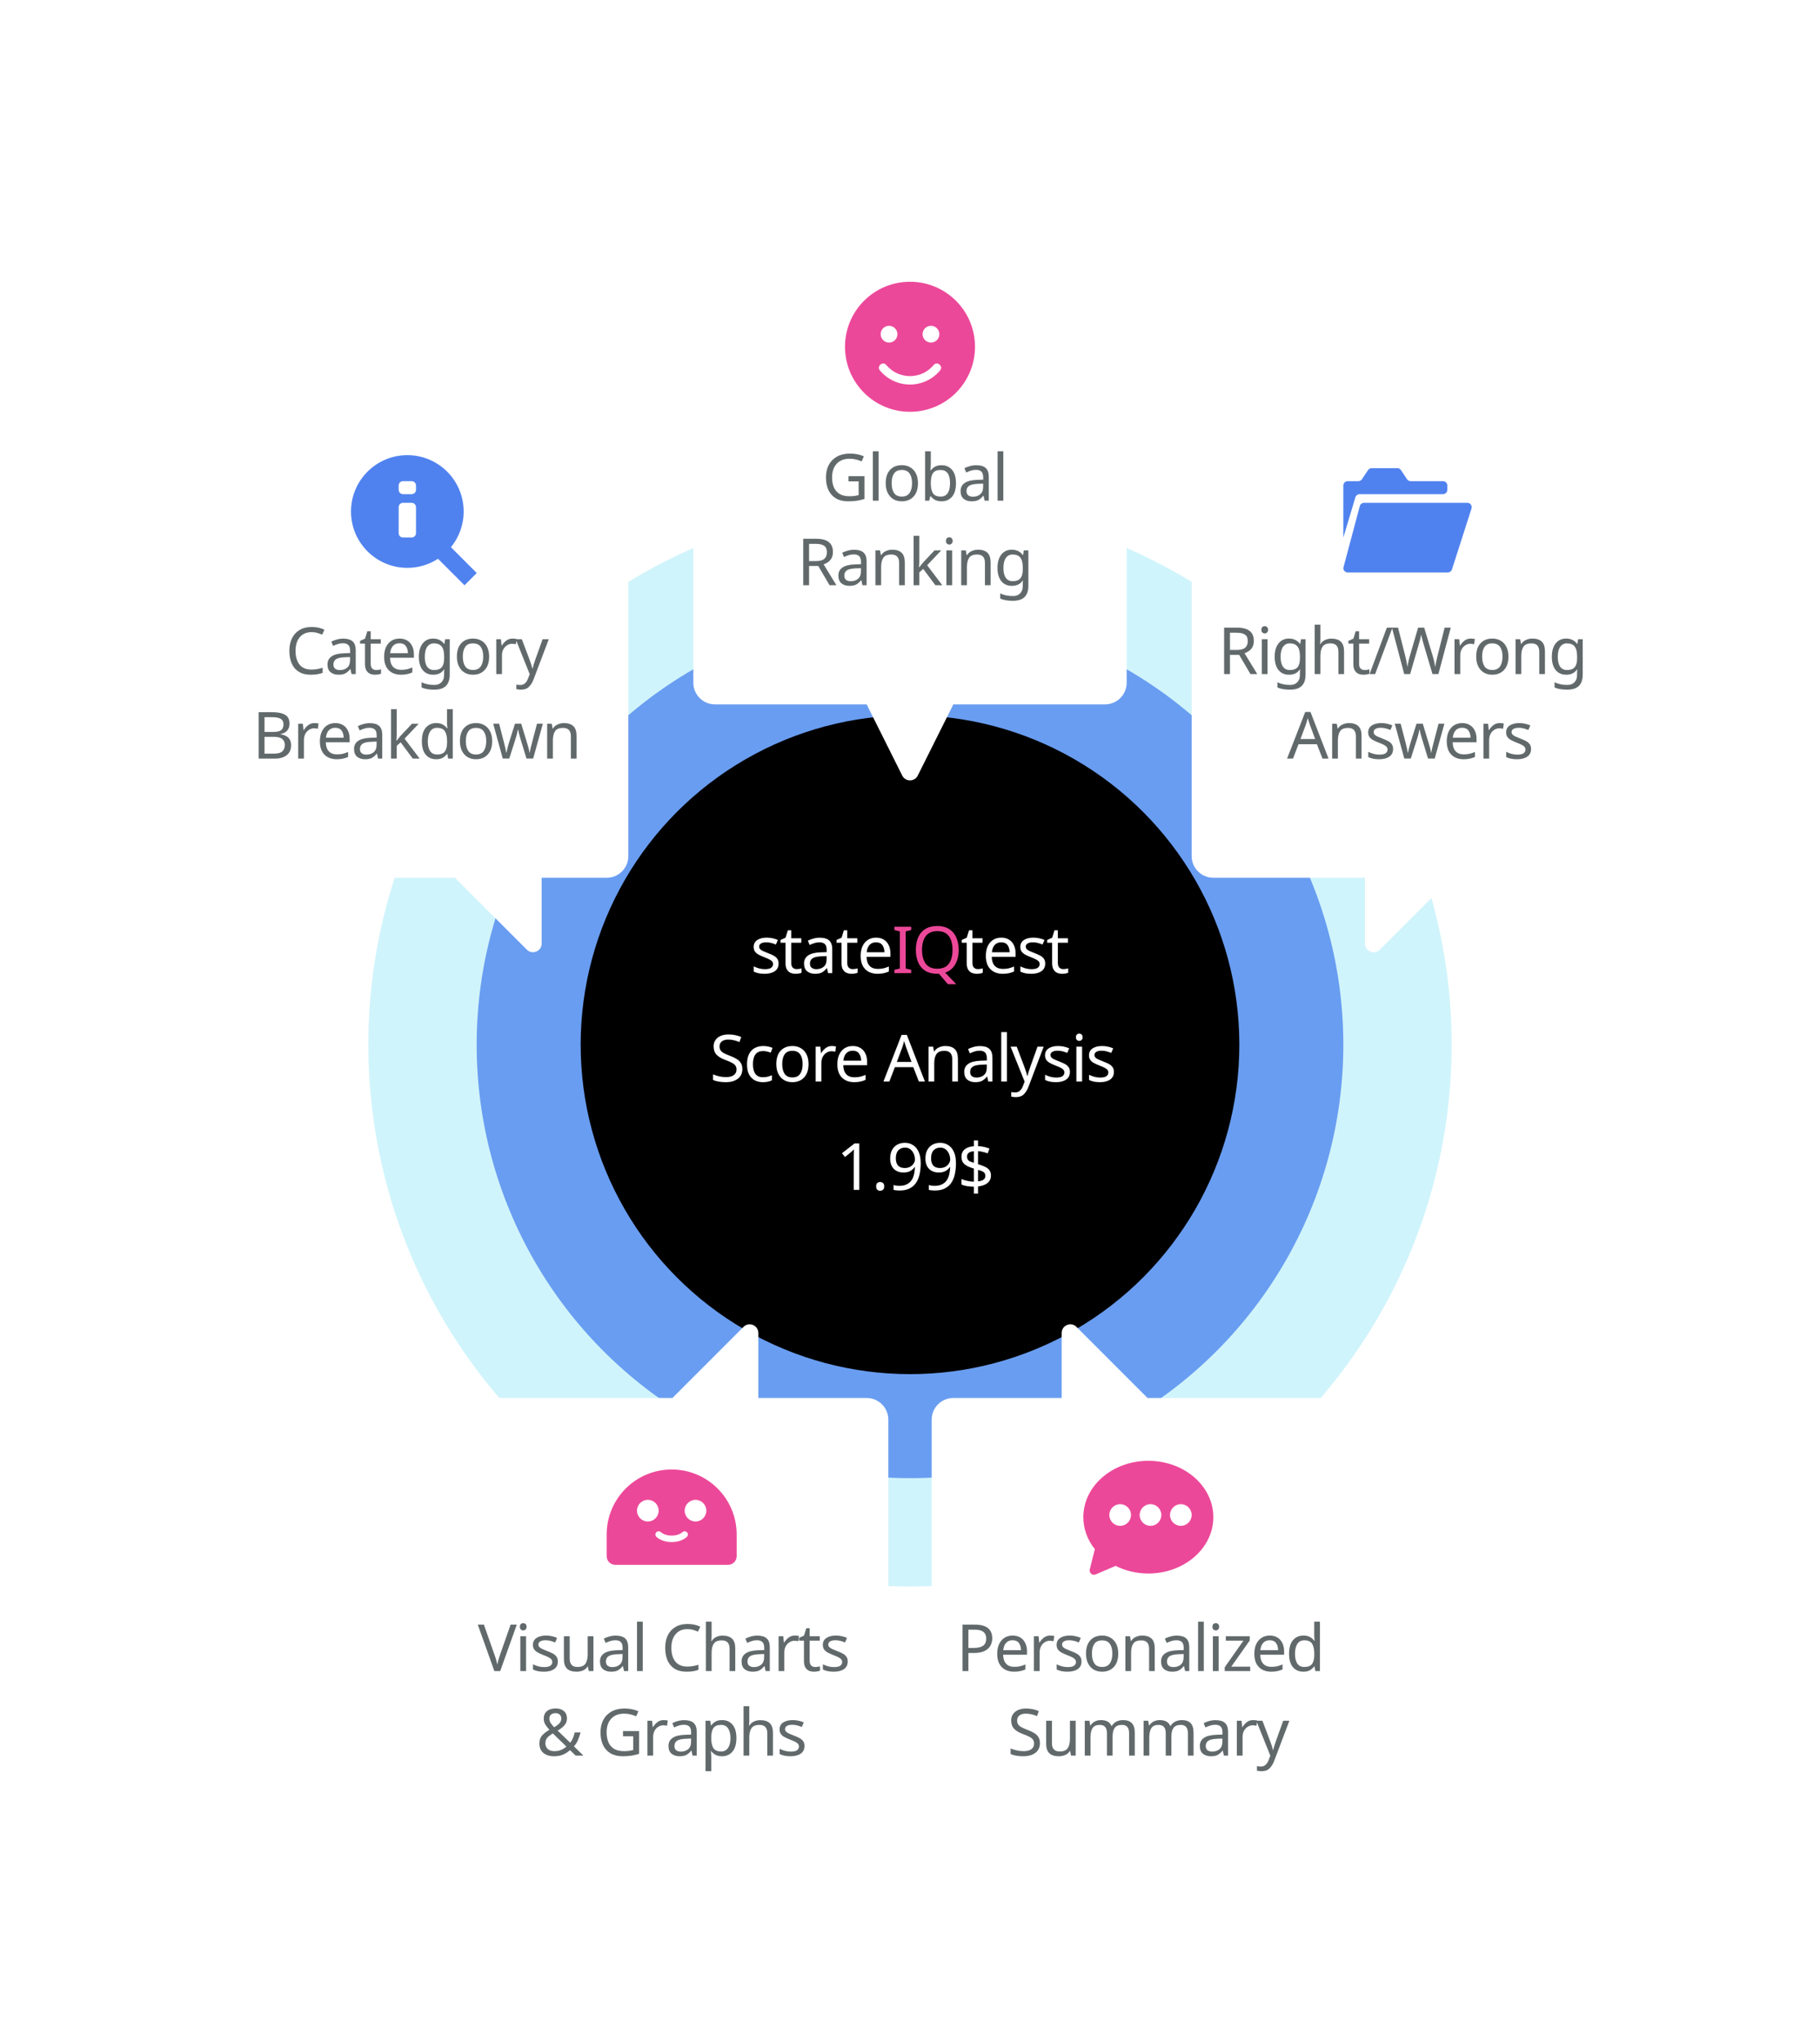 <svg viewBox="0 0 280 314" fill="none" xmlns="http://www.w3.org/2000/svg">
<circle cx="140" cy="160.665" r="83.333" fill="#D0F4FB"/>
<circle cx="140" cy="160.667" r="66.667" fill="#2563EB" fill-opacity="0.6"/>
<circle cx="140" cy="160.667" r="50.667" fill="black"/>
<g filter="url(#filter0_dd)">
<path fill-rule="evenodd" clip-rule="evenodd" d="M33.333 56.664C31.492 56.664 30 58.157 30 59.997V126.664C30 128.505 31.492 129.997 33.333 129.997H70L81.057 141.055C81.897 141.895 83.333 141.3 83.333 140.112V129.997H93.333C95.174 129.997 96.667 128.505 96.667 126.664V59.997C96.667 58.156 95.174 56.664 93.333 56.664H33.333Z" fill="white"/>
</g>
<g clip-path="url(#clip0)">
<path fill-rule="evenodd" clip-rule="evenodd" d="M71.333 78.667C71.333 80.749 70.599 82.661 69.374 84.155L73.347 88.128L71.462 90.014L67.385 85.938C66.027 86.82 64.407 87.333 62.667 87.333C57.88 87.333 54 83.453 54 78.667C54 73.88 57.88 70 62.667 70C67.453 70 71.333 73.88 71.333 78.667ZM61.333 78C61.333 77.632 61.632 77.333 62 77.333H63.333C63.702 77.333 64 77.632 64 78V82C64 82.368 63.702 82.667 63.333 82.667H62C61.632 82.667 61.333 82.368 61.333 82V78ZM62 74C61.632 74 61.333 74.299 61.333 74.667V75.333C61.333 75.701 61.632 76 62 76H63.333C63.702 76 64 75.701 64 75.333V74.667C64 74.299 63.702 74 63.333 74H62Z" fill="#2563EB" fill-opacity="0.8"/>
</g>
<path d="M47.938 97.218C47.171 97.218 46.568 97.475 46.128 97.988C45.688 98.501 45.468 99.205 45.468 100.098C45.468 100.985 45.671 101.688 46.078 102.208C46.491 102.721 47.108 102.978 47.928 102.978C48.241 102.978 48.538 102.951 48.818 102.898C49.098 102.845 49.371 102.778 49.638 102.698V103.478C49.371 103.578 49.095 103.651 48.808 103.698C48.528 103.745 48.191 103.768 47.798 103.768C47.071 103.768 46.465 103.618 45.978 103.318C45.491 103.018 45.125 102.591 44.878 102.038C44.638 101.485 44.518 100.835 44.518 100.088C44.518 99.368 44.648 98.735 44.908 98.188C45.175 97.635 45.565 97.205 46.078 96.898C46.591 96.585 47.215 96.428 47.948 96.428C48.701 96.428 49.358 96.568 49.918 96.848L49.558 97.608C49.338 97.508 49.091 97.418 48.818 97.338C48.551 97.258 48.258 97.218 47.938 97.218ZM52.806 98.218C53.46 98.218 53.943 98.361 54.256 98.648C54.57 98.935 54.726 99.391 54.726 100.018V103.668H54.086L53.916 102.908H53.876C53.643 103.201 53.396 103.418 53.136 103.558C52.883 103.698 52.53 103.768 52.076 103.768C51.59 103.768 51.186 103.641 50.866 103.388C50.546 103.128 50.386 102.725 50.386 102.178C50.386 101.645 50.596 101.235 51.016 100.948C51.436 100.655 52.083 100.495 52.956 100.468L53.866 100.438V100.118C53.866 99.671 53.77 99.361 53.576 99.188C53.383 99.015 53.11 98.928 52.756 98.928C52.476 98.928 52.21 98.971 51.956 99.058C51.703 99.138 51.466 99.231 51.246 99.338L50.976 98.678C51.21 98.551 51.486 98.445 51.806 98.358C52.126 98.265 52.46 98.218 52.806 98.218ZM53.066 101.078C52.4 101.105 51.936 101.211 51.676 101.398C51.423 101.585 51.296 101.848 51.296 102.188C51.296 102.488 51.386 102.708 51.566 102.848C51.753 102.988 51.99 103.058 52.276 103.058C52.73 103.058 53.106 102.935 53.406 102.688C53.706 102.435 53.856 102.048 53.856 101.528V101.048L53.066 101.078ZM57.872 103.048C58.005 103.048 58.142 103.038 58.282 103.018C58.422 102.991 58.535 102.965 58.622 102.938V103.608C58.528 103.655 58.395 103.691 58.222 103.718C58.048 103.751 57.882 103.768 57.722 103.768C57.442 103.768 57.182 103.721 56.942 103.628C56.708 103.528 56.518 103.358 56.372 103.118C56.225 102.878 56.152 102.541 56.152 102.108V98.988H55.392V98.568L56.162 98.218L56.512 97.078H57.032V98.308H58.582V98.988H57.032V102.088C57.032 102.415 57.108 102.658 57.262 102.818C57.422 102.971 57.625 103.048 57.872 103.048ZM61.465 98.208C61.925 98.208 62.318 98.308 62.645 98.508C62.978 98.708 63.232 98.991 63.405 99.358C63.585 99.718 63.675 100.141 63.675 100.628V101.158H60.005C60.018 101.765 60.172 102.228 60.465 102.548C60.765 102.861 61.182 103.018 61.715 103.018C62.055 103.018 62.355 102.988 62.615 102.928C62.882 102.861 63.155 102.768 63.435 102.648V103.418C63.162 103.538 62.892 103.625 62.625 103.678C62.358 103.738 62.042 103.768 61.675 103.768C61.168 103.768 60.718 103.665 60.325 103.458C59.938 103.251 59.635 102.945 59.415 102.538C59.202 102.125 59.095 101.621 59.095 101.028C59.095 100.441 59.192 99.938 59.385 99.518C59.585 99.098 59.862 98.775 60.215 98.548C60.575 98.321 60.992 98.208 61.465 98.208ZM61.455 98.928C61.035 98.928 60.702 99.065 60.455 99.338C60.215 99.605 60.072 99.978 60.025 100.458H62.755C62.748 100.005 62.642 99.638 62.435 99.358C62.228 99.071 61.902 98.928 61.455 98.928ZM66.639 98.208C66.993 98.208 67.309 98.275 67.59 98.408C67.876 98.541 68.12 98.745 68.32 99.018H68.37L68.49 98.308H69.189V103.758C69.189 104.525 68.993 105.101 68.6 105.488C68.213 105.875 67.609 106.068 66.79 106.068C66.003 106.068 65.359 105.955 64.859 105.728V104.918C65.386 105.198 66.046 105.338 66.84 105.338C67.299 105.338 67.659 105.201 67.919 104.928C68.186 104.661 68.32 104.295 68.32 103.828V103.618C68.32 103.538 68.323 103.425 68.329 103.278C68.336 103.125 68.343 103.018 68.35 102.958H68.309C67.95 103.498 67.396 103.768 66.65 103.768C65.956 103.768 65.413 103.525 65.019 103.038C64.633 102.551 64.439 101.871 64.439 100.998C64.439 100.145 64.633 99.468 65.019 98.968C65.413 98.461 65.953 98.208 66.639 98.208ZM66.76 98.948C66.313 98.948 65.966 99.128 65.719 99.488C65.473 99.841 65.35 100.348 65.35 101.008C65.35 101.668 65.469 102.175 65.71 102.528C65.956 102.875 66.313 103.048 66.779 103.048C67.32 103.048 67.713 102.905 67.96 102.618C68.206 102.325 68.329 101.855 68.329 101.208V100.998C68.329 100.265 68.203 99.741 67.95 99.428C67.696 99.108 67.299 98.948 66.76 98.948ZM75.252 100.978C75.252 101.865 75.025 102.551 74.572 103.038C74.125 103.525 73.519 103.768 72.752 103.768C72.279 103.768 71.855 103.661 71.482 103.448C71.115 103.228 70.825 102.911 70.612 102.498C70.399 102.078 70.292 101.571 70.292 100.978C70.292 100.091 70.515 99.408 70.962 98.928C71.409 98.448 72.015 98.208 72.782 98.208C73.269 98.208 73.695 98.318 74.062 98.538C74.435 98.751 74.725 99.065 74.932 99.478C75.145 99.885 75.252 100.385 75.252 100.978ZM71.202 100.978C71.202 101.611 71.325 102.115 71.572 102.488C71.825 102.855 72.225 103.038 72.772 103.038C73.312 103.038 73.709 102.855 73.962 102.488C74.215 102.115 74.342 101.611 74.342 100.978C74.342 100.345 74.215 99.848 73.962 99.488C73.709 99.128 73.309 98.948 72.762 98.948C72.215 98.948 71.819 99.128 71.572 99.488C71.325 99.848 71.202 100.345 71.202 100.978ZM78.847 98.208C78.947 98.208 79.053 98.215 79.167 98.228C79.287 98.235 79.39 98.248 79.477 98.268L79.367 99.078C79.28 99.058 79.183 99.041 79.077 99.028C78.977 99.015 78.88 99.008 78.787 99.008C78.513 99.008 78.257 99.085 78.017 99.238C77.777 99.385 77.583 99.595 77.437 99.868C77.297 100.135 77.227 100.448 77.227 100.808V103.668H76.347V98.308H77.067L77.167 99.288H77.207C77.38 98.995 77.603 98.741 77.877 98.528C78.15 98.315 78.473 98.208 78.847 98.208ZM79.337 98.308H80.277L81.437 101.358C81.537 101.625 81.627 101.881 81.707 102.128C81.787 102.368 81.847 102.598 81.887 102.818H81.927C81.967 102.651 82.031 102.435 82.117 102.168C82.204 101.895 82.294 101.621 82.387 101.348L83.477 98.308H84.427L82.117 104.408C81.931 104.915 81.687 105.318 81.387 105.618C81.094 105.918 80.687 106.068 80.167 106.068C80.007 106.068 79.867 106.058 79.747 106.038C79.627 106.025 79.524 106.008 79.437 105.988V105.288C79.511 105.301 79.597 105.315 79.697 105.328C79.804 105.341 79.914 105.348 80.027 105.348C80.334 105.348 80.581 105.261 80.767 105.088C80.961 104.915 81.111 104.685 81.217 104.398L81.497 103.688L79.337 98.308ZM41.834 109.528C42.727 109.528 43.4 109.661 43.853 109.928C44.313 110.188 44.544 110.645 44.544 111.298C44.544 111.718 44.427 112.068 44.194 112.348C43.96 112.621 43.623 112.798 43.184 112.878V112.928C43.483 112.975 43.754 113.061 43.993 113.188C44.24 113.315 44.434 113.495 44.574 113.728C44.714 113.961 44.783 114.265 44.783 114.638C44.783 115.285 44.56 115.785 44.114 116.138C43.673 116.491 43.07 116.668 42.303 116.668H39.794V109.528H41.834ZM42.014 112.568C42.627 112.568 43.047 112.471 43.273 112.278C43.5 112.078 43.614 111.785 43.614 111.398C43.614 111.005 43.474 110.725 43.194 110.558C42.92 110.385 42.48 110.298 41.873 110.298H40.694V112.568H42.014ZM40.694 113.318V115.908H42.133C42.767 115.908 43.207 115.785 43.453 115.538C43.7 115.291 43.824 114.968 43.824 114.568C43.824 114.195 43.694 113.895 43.434 113.668C43.18 113.435 42.724 113.318 42.063 113.318H40.694ZM48.377 111.208C48.477 111.208 48.584 111.215 48.697 111.228C48.817 111.235 48.921 111.248 49.007 111.268L48.897 112.078C48.811 112.058 48.714 112.041 48.607 112.028C48.507 112.015 48.411 112.008 48.317 112.008C48.044 112.008 47.787 112.085 47.547 112.238C47.307 112.385 47.114 112.595 46.967 112.868C46.827 113.135 46.757 113.448 46.757 113.808V116.668H45.877V111.308H46.597L46.697 112.288H46.737C46.911 111.995 47.134 111.741 47.407 111.528C47.681 111.315 48.004 111.208 48.377 111.208ZM51.583 111.208C52.043 111.208 52.436 111.308 52.763 111.508C53.096 111.708 53.35 111.991 53.523 112.358C53.703 112.718 53.793 113.141 53.793 113.628V114.158H50.123C50.136 114.765 50.29 115.228 50.583 115.548C50.883 115.861 51.3 116.018 51.833 116.018C52.173 116.018 52.473 115.988 52.733 115.928C53 115.861 53.273 115.768 53.553 115.648V116.418C53.28 116.538 53.01 116.625 52.743 116.678C52.476 116.738 52.16 116.768 51.793 116.768C51.286 116.768 50.836 116.665 50.443 116.458C50.056 116.251 49.753 115.945 49.533 115.538C49.32 115.125 49.213 114.621 49.213 114.028C49.213 113.441 49.31 112.938 49.503 112.518C49.703 112.098 49.98 111.775 50.333 111.548C50.693 111.321 51.11 111.208 51.583 111.208ZM51.573 111.928C51.153 111.928 50.82 112.065 50.573 112.338C50.333 112.605 50.19 112.978 50.143 113.458H52.873C52.866 113.005 52.76 112.638 52.553 112.358C52.346 112.071 52.02 111.928 51.573 111.928ZM56.888 111.218C57.541 111.218 58.024 111.361 58.337 111.648C58.651 111.935 58.807 112.391 58.807 113.018V116.668H58.167L57.998 115.908H57.958C57.724 116.201 57.477 116.418 57.218 116.558C56.964 116.698 56.611 116.768 56.157 116.768C55.671 116.768 55.267 116.641 54.947 116.388C54.627 116.128 54.468 115.725 54.468 115.178C54.468 114.645 54.678 114.235 55.097 113.948C55.517 113.655 56.164 113.495 57.038 113.468L57.947 113.438V113.118C57.947 112.671 57.851 112.361 57.657 112.188C57.464 112.015 57.191 111.928 56.837 111.928C56.557 111.928 56.291 111.971 56.038 112.058C55.784 112.138 55.547 112.231 55.328 112.338L55.057 111.678C55.291 111.551 55.568 111.445 55.888 111.358C56.208 111.265 56.541 111.218 56.888 111.218ZM57.148 114.078C56.481 114.105 56.017 114.211 55.758 114.398C55.504 114.585 55.377 114.848 55.377 115.188C55.377 115.488 55.468 115.708 55.648 115.848C55.834 115.988 56.071 116.058 56.358 116.058C56.811 116.058 57.188 115.935 57.487 115.688C57.788 115.435 57.938 115.048 57.938 114.528V114.048L57.148 114.078ZM61.033 113.038C61.033 113.145 61.026 113.285 61.013 113.458C61.006 113.631 61 113.781 60.993 113.908H61.033C61.073 113.855 61.133 113.778 61.213 113.678C61.293 113.578 61.373 113.478 61.453 113.378C61.54 113.271 61.613 113.185 61.673 113.118L63.383 111.308H64.413L62.243 113.598L64.563 116.668H63.503L61.643 114.168L61.033 114.698V116.668H60.163V109.068H61.033V113.038ZM67.105 116.768C66.438 116.768 65.905 116.538 65.505 116.078C65.105 115.611 64.905 114.918 64.905 113.998C64.905 113.078 65.105 112.385 65.505 111.918C65.912 111.445 66.448 111.208 67.115 111.208C67.528 111.208 67.865 111.285 68.125 111.438C68.391 111.591 68.608 111.778 68.775 111.998H68.835C68.828 111.911 68.815 111.785 68.795 111.618C68.781 111.445 68.775 111.308 68.775 111.208V109.068H69.655V116.668H68.945L68.815 115.948H68.775C68.615 116.175 68.401 116.368 68.135 116.528C67.868 116.688 67.525 116.768 67.105 116.768ZM67.245 116.038C67.811 116.038 68.208 115.885 68.435 115.578C68.668 115.265 68.785 114.795 68.785 114.168V114.008C68.785 113.341 68.675 112.831 68.455 112.478C68.235 112.118 67.828 111.938 67.235 111.938C66.761 111.938 66.405 112.128 66.165 112.508C65.931 112.881 65.815 113.385 65.815 114.018C65.815 114.658 65.931 115.155 66.165 115.508C66.405 115.861 66.765 116.038 67.245 116.038ZM75.717 113.978C75.717 114.865 75.49 115.551 75.037 116.038C74.591 116.525 73.984 116.768 73.217 116.768C72.744 116.768 72.32 116.661 71.947 116.448C71.581 116.228 71.29 115.911 71.077 115.498C70.864 115.078 70.757 114.571 70.757 113.978C70.757 113.091 70.981 112.408 71.427 111.928C71.874 111.448 72.481 111.208 73.247 111.208C73.734 111.208 74.16 111.318 74.527 111.538C74.9 111.751 75.191 112.065 75.397 112.478C75.611 112.885 75.717 113.385 75.717 113.978ZM71.667 113.978C71.667 114.611 71.79 115.115 72.037 115.488C72.29 115.855 72.691 116.038 73.237 116.038C73.777 116.038 74.174 115.855 74.427 115.488C74.68 115.115 74.807 114.611 74.807 113.978C74.807 113.345 74.68 112.848 74.427 112.488C74.174 112.128 73.774 111.948 73.227 111.948C72.68 111.948 72.284 112.128 72.037 112.488C71.79 112.848 71.667 113.345 71.667 113.978ZM80.076 113.638C79.99 113.365 79.913 113.098 79.847 112.838C79.787 112.571 79.74 112.365 79.707 112.218H79.666C79.64 112.365 79.597 112.571 79.537 112.838C79.477 113.098 79.4 113.368 79.306 113.648L78.347 116.658H77.347L75.876 111.298H76.787L77.526 114.158C77.6 114.445 77.67 114.735 77.737 115.028C77.803 115.321 77.85 115.565 77.876 115.758H77.916C77.943 115.645 77.973 115.505 78.007 115.338C78.046 115.171 78.09 114.998 78.136 114.818C78.183 114.631 78.23 114.465 78.276 114.318L79.227 111.298H80.186L81.106 114.318C81.18 114.545 81.25 114.791 81.317 115.058C81.39 115.325 81.44 115.555 81.466 115.748H81.507C81.526 115.581 81.57 115.351 81.636 115.058C81.71 114.765 81.787 114.465 81.867 114.158L82.617 111.298H83.516L82.026 116.658H80.996L80.076 113.638ZM86.758 111.208C87.398 111.208 87.881 111.365 88.208 111.678C88.534 111.985 88.698 112.485 88.698 113.178V116.668H87.828V113.238C87.828 112.378 87.428 111.948 86.628 111.948C86.034 111.948 85.624 112.115 85.398 112.448C85.171 112.781 85.058 113.261 85.058 113.888V116.668H84.178V111.308H84.888L85.018 112.038H85.068C85.241 111.758 85.481 111.551 85.788 111.418C86.094 111.278 86.418 111.208 86.758 111.208Z" fill="#61696B"/>
<g filter="url(#filter1_dd)">
<path fill-rule="evenodd" clip-rule="evenodd" d="M110 30C108.159 30 106.667 31.492 106.667 33.333V100C106.667 101.841 108.159 103.333 110 103.333H133.333L138.807 114.282C139.299 115.264 140.701 115.264 141.192 114.282L146.667 103.333H170C171.841 103.333 173.333 101.841 173.333 100V33.333C173.333 31.492 171.841 30 170 30H110Z" fill="white"/>
</g>
<path d="M130.531 73.23H133.001V76.73C132.615 76.857 132.225 76.95 131.831 77.01C131.438 77.07 130.991 77.1 130.491 77.1C129.751 77.1 129.128 76.953 128.621 76.66C128.115 76.36 127.728 75.937 127.461 75.39C127.201 74.837 127.071 74.183 127.071 73.43C127.071 72.683 127.218 72.037 127.511 71.49C127.805 70.943 128.225 70.52 128.771 70.22C129.325 69.913 129.991 69.76 130.771 69.76C131.171 69.76 131.548 69.797 131.901 69.87C132.261 69.943 132.595 70.047 132.901 70.18L132.561 70.96C132.308 70.847 132.021 70.75 131.701 70.67C131.388 70.59 131.061 70.55 130.721 70.55C129.868 70.55 129.201 70.807 128.721 71.32C128.248 71.833 128.011 72.537 128.011 73.43C128.011 73.997 128.101 74.5 128.281 74.94C128.468 75.373 128.758 75.713 129.151 75.96C129.545 76.2 130.061 76.32 130.701 76.32C131.015 76.32 131.281 76.303 131.501 76.27C131.721 76.237 131.921 76.197 132.101 76.15V74.03H130.531V73.23ZM135.167 77H134.287V69.4H135.167V77ZM141.225 74.31C141.225 75.197 140.998 75.883 140.545 76.37C140.098 76.857 139.492 77.1 138.725 77.1C138.252 77.1 137.828 76.993 137.455 76.78C137.088 76.56 136.798 76.243 136.585 75.83C136.372 75.41 136.265 74.903 136.265 74.31C136.265 73.423 136.488 72.74 136.935 72.26C137.382 71.78 137.988 71.54 138.755 71.54C139.242 71.54 139.668 71.65 140.035 71.87C140.408 72.083 140.698 72.397 140.905 72.81C141.118 73.217 141.225 73.717 141.225 74.31ZM137.175 74.31C137.175 74.943 137.298 75.447 137.545 75.82C137.798 76.187 138.198 76.37 138.745 76.37C139.285 76.37 139.682 76.187 139.935 75.82C140.188 75.447 140.315 74.943 140.315 74.31C140.315 73.677 140.188 73.18 139.935 72.82C139.682 72.46 139.282 72.28 138.735 72.28C138.188 72.28 137.792 72.46 137.545 72.82C137.298 73.18 137.175 73.677 137.175 74.31ZM143.2 71.25C143.2 71.477 143.193 71.69 143.18 71.89C143.173 72.083 143.163 72.237 143.15 72.35H143.2C143.353 72.123 143.563 71.933 143.83 71.78C144.096 71.627 144.44 71.55 144.86 71.55C145.526 71.55 146.06 71.783 146.46 72.25C146.866 72.71 147.07 73.4 147.07 74.32C147.07 75.24 146.866 75.933 146.46 76.4C146.053 76.867 145.52 77.1 144.86 77.1C144.44 77.1 144.096 77.023 143.83 76.87C143.563 76.717 143.353 76.533 143.2 76.32H143.13L142.95 77H142.32V69.4H143.2V71.25ZM144.71 72.28C144.143 72.28 143.75 72.443 143.53 72.77C143.31 73.097 143.2 73.603 143.2 74.29V74.33C143.2 74.99 143.306 75.497 143.52 75.85C143.74 76.197 144.143 76.37 144.73 76.37C145.21 76.37 145.566 76.193 145.8 75.84C146.04 75.487 146.16 74.977 146.16 74.31C146.16 72.957 145.676 72.28 144.71 72.28ZM150.202 71.55C150.855 71.55 151.339 71.693 151.652 71.98C151.965 72.267 152.122 72.723 152.122 73.35V77H151.482L151.312 76.24H151.272C151.039 76.533 150.792 76.75 150.532 76.89C150.279 77.03 149.925 77.1 149.472 77.1C148.985 77.1 148.582 76.973 148.262 76.72C147.942 76.46 147.782 76.057 147.782 75.51C147.782 74.977 147.992 74.567 148.412 74.28C148.832 73.987 149.479 73.827 150.352 73.8L151.262 73.77V73.45C151.262 73.003 151.165 72.693 150.972 72.52C150.779 72.347 150.505 72.26 150.152 72.26C149.872 72.26 149.605 72.303 149.352 72.39C149.099 72.47 148.862 72.563 148.642 72.67L148.372 72.01C148.605 71.883 148.882 71.777 149.202 71.69C149.522 71.597 149.855 71.55 150.202 71.55ZM150.462 74.41C149.795 74.437 149.332 74.543 149.072 74.73C148.819 74.917 148.692 75.18 148.692 75.52C148.692 75.82 148.782 76.04 148.962 76.18C149.149 76.32 149.385 76.39 149.672 76.39C150.125 76.39 150.502 76.267 150.802 76.02C151.102 75.767 151.252 75.38 151.252 74.86V74.38L150.462 74.41ZM154.357 77H153.477V69.4H154.357V77ZM125.543 82.86C126.429 82.86 127.083 83.03 127.503 83.37C127.929 83.703 128.143 84.21 128.143 84.89C128.143 85.27 128.073 85.587 127.933 85.84C127.793 86.093 127.613 86.297 127.393 86.45C127.179 86.597 126.953 86.713 126.713 86.8L128.673 90H127.623L125.893 87.05H124.473V90H123.573V82.86H125.543ZM125.493 83.64H124.473V86.29H125.543C126.123 86.29 126.546 86.177 126.813 85.95C127.079 85.717 127.213 85.377 127.213 84.93C127.213 84.463 127.073 84.133 126.793 83.94C126.513 83.74 126.079 83.64 125.493 83.64ZM131.403 84.55C132.057 84.55 132.54 84.693 132.853 84.98C133.167 85.267 133.323 85.723 133.323 86.35V90H132.683L132.513 89.24H132.473C132.24 89.533 131.993 89.75 131.733 89.89C131.48 90.03 131.127 90.1 130.673 90.1C130.187 90.1 129.783 89.973 129.463 89.72C129.143 89.46 128.983 89.057 128.983 88.51C128.983 87.977 129.193 87.567 129.613 87.28C130.033 86.987 130.68 86.827 131.553 86.8L132.463 86.77V86.45C132.463 86.003 132.367 85.693 132.173 85.52C131.98 85.347 131.707 85.26 131.353 85.26C131.073 85.26 130.807 85.303 130.553 85.39C130.3 85.47 130.063 85.563 129.843 85.67L129.573 85.01C129.807 84.883 130.083 84.777 130.403 84.69C130.723 84.597 131.057 84.55 131.403 84.55ZM131.663 87.41C130.997 87.437 130.533 87.543 130.273 87.73C130.02 87.917 129.893 88.18 129.893 88.52C129.893 88.82 129.983 89.04 130.163 89.18C130.35 89.32 130.587 89.39 130.873 89.39C131.327 89.39 131.703 89.267 132.003 89.02C132.303 88.767 132.453 88.38 132.453 87.86V87.38L131.663 87.41ZM137.259 84.54C137.899 84.54 138.382 84.697 138.709 85.01C139.035 85.317 139.199 85.817 139.199 86.51V90H138.329V86.57C138.329 85.71 137.929 85.28 137.129 85.28C136.535 85.28 136.125 85.447 135.899 85.78C135.672 86.113 135.559 86.593 135.559 87.22V90H134.679V84.64H135.389L135.519 85.37H135.569C135.742 85.09 135.982 84.883 136.289 84.75C136.595 84.61 136.919 84.54 137.259 84.54ZM141.43 86.37C141.43 86.477 141.424 86.617 141.41 86.79C141.404 86.963 141.397 87.113 141.39 87.24H141.43C141.47 87.187 141.53 87.11 141.61 87.01C141.69 86.91 141.77 86.81 141.85 86.71C141.937 86.603 142.01 86.517 142.07 86.45L143.78 84.64H144.81L142.64 86.93L144.96 90H143.9L142.04 87.5L141.43 88.03V90H140.56V82.4H141.43V86.37ZM146.052 82.63C146.186 82.63 146.302 82.677 146.402 82.77C146.509 82.857 146.562 82.997 146.562 83.19C146.562 83.377 146.509 83.517 146.402 83.61C146.302 83.703 146.186 83.75 146.052 83.75C145.906 83.75 145.782 83.703 145.682 83.61C145.582 83.517 145.532 83.377 145.532 83.19C145.532 82.997 145.582 82.857 145.682 82.77C145.782 82.677 145.906 82.63 146.052 82.63ZM146.482 84.64V90H145.602V84.64H146.482ZM150.46 84.54C151.1 84.54 151.584 84.697 151.91 85.01C152.237 85.317 152.4 85.817 152.4 86.51V90H151.53V86.57C151.53 85.71 151.13 85.28 150.33 85.28C149.737 85.28 149.327 85.447 149.1 85.78C148.874 86.113 148.76 86.593 148.76 87.22V90H147.88V84.64H148.59L148.72 85.37H148.77C148.944 85.09 149.184 84.883 149.49 84.75C149.797 84.61 150.12 84.54 150.46 84.54ZM155.662 84.54C156.015 84.54 156.332 84.607 156.612 84.74C156.899 84.873 157.142 85.077 157.342 85.35H157.392L157.512 84.64H158.212V90.09C158.212 90.857 158.015 91.433 157.622 91.82C157.235 92.207 156.632 92.4 155.812 92.4C155.025 92.4 154.382 92.287 153.882 92.06V91.25C154.409 91.53 155.069 91.67 155.862 91.67C156.322 91.67 156.682 91.533 156.942 91.26C157.209 90.993 157.342 90.627 157.342 90.16V89.95C157.342 89.87 157.345 89.757 157.352 89.61C157.359 89.457 157.365 89.35 157.372 89.29H157.332C156.972 89.83 156.419 90.1 155.672 90.1C154.979 90.1 154.435 89.857 154.042 89.37C153.655 88.883 153.462 88.203 153.462 87.33C153.462 86.477 153.655 85.8 154.042 85.3C154.435 84.793 154.975 84.54 155.662 84.54ZM155.782 85.28C155.335 85.28 154.989 85.46 154.742 85.82C154.495 86.173 154.372 86.68 154.372 87.34C154.372 88 154.492 88.507 154.732 88.86C154.979 89.207 155.335 89.38 155.802 89.38C156.342 89.38 156.735 89.237 156.982 88.95C157.229 88.657 157.352 88.187 157.352 87.54V87.33C157.352 86.597 157.225 86.073 156.972 85.76C156.719 85.44 156.322 85.28 155.782 85.28Z" fill="#61696B"/>
<g filter="url(#filter2_dd)">
<path fill-rule="evenodd" clip-rule="evenodd" d="M133.333 283.336C135.174 283.336 136.667 281.844 136.667 280.003L136.666 213.336C136.666 211.495 135.174 210.003 133.333 210.003L116.666 210.003L116.666 200.005C116.666 198.818 115.23 198.223 114.39 199.063L103.45 210.003L73.333 210.003C71.492 210.003 70 211.495 70 213.336L70 280.003C70 281.844 71.492 283.336 73.333 283.336L133.333 283.336Z" fill="white"/>
</g>
<path d="M79.506 249.86L76.956 257H76.056L73.506 249.86H74.446L76.056 254.44C76.163 254.733 76.253 255.01 76.326 255.27C76.4 255.523 76.46 255.767 76.506 256C76.553 255.767 76.613 255.52 76.686 255.26C76.76 255 76.85 254.72 76.956 254.42L78.556 249.86H79.506ZM80.502 249.63C80.636 249.63 80.752 249.677 80.852 249.77C80.959 249.857 81.012 249.997 81.012 250.19C81.012 250.377 80.959 250.517 80.852 250.61C80.752 250.703 80.636 250.75 80.502 250.75C80.356 250.75 80.232 250.703 80.132 250.61C80.032 250.517 79.982 250.377 79.982 250.19C79.982 249.997 80.032 249.857 80.132 249.77C80.232 249.677 80.356 249.63 80.502 249.63ZM80.932 251.64V257H80.052V251.64H80.932ZM85.82 255.52C85.82 256.04 85.627 256.433 85.24 256.7C84.854 256.967 84.334 257.1 83.68 257.1C83.307 257.1 82.984 257.07 82.71 257.01C82.444 256.95 82.207 256.867 82 256.76V255.96C82.214 256.067 82.47 256.167 82.77 256.26C83.077 256.347 83.387 256.39 83.7 256.39C84.147 256.39 84.47 256.32 84.67 256.18C84.87 256.033 84.97 255.84 84.97 255.6C84.97 255.467 84.934 255.347 84.86 255.24C84.787 255.133 84.654 255.027 84.46 254.92C84.274 254.813 84.004 254.693 83.65 254.56C83.304 254.427 83.007 254.293 82.76 254.16C82.514 254.027 82.324 253.867 82.19 253.68C82.057 253.493 81.99 253.253 81.99 252.96C81.99 252.507 82.174 252.157 82.54 251.91C82.914 251.663 83.4 251.54 84 251.54C84.327 251.54 84.63 251.573 84.91 251.64C85.197 251.7 85.464 251.787 85.71 251.9L85.41 252.6C85.184 252.507 84.947 252.427 84.7 252.36C84.454 252.293 84.2 252.26 83.94 252.26C83.58 252.26 83.304 252.32 83.11 252.44C82.924 252.553 82.83 252.71 82.83 252.91C82.83 253.057 82.874 253.183 82.96 253.29C83.047 253.39 83.19 253.49 83.39 253.59C83.597 253.683 83.87 253.797 84.21 253.93C84.55 254.057 84.84 254.187 85.08 254.32C85.32 254.453 85.504 254.617 85.63 254.81C85.757 254.997 85.82 255.233 85.82 255.52ZM91.296 251.64V257H90.576L90.445 256.29H90.406C90.232 256.57 89.992 256.777 89.686 256.91C89.379 257.037 89.052 257.1 88.706 257.1C88.059 257.1 87.572 256.947 87.246 256.64C86.919 256.327 86.755 255.83 86.755 255.15V251.64H87.645V255.09C87.645 255.943 88.042 256.37 88.835 256.37C89.429 256.37 89.839 256.203 90.066 255.87C90.299 255.537 90.415 255.057 90.415 254.43V251.64H91.296ZM94.727 251.55C95.38 251.55 95.864 251.693 96.177 251.98C96.49 252.267 96.647 252.723 96.647 253.35V257H96.007L95.837 256.24H95.797C95.564 256.533 95.317 256.75 95.057 256.89C94.804 257.03 94.451 257.1 93.997 257.1C93.51 257.1 93.107 256.973 92.787 256.72C92.467 256.46 92.307 256.057 92.307 255.51C92.307 254.977 92.517 254.567 92.937 254.28C93.357 253.987 94.004 253.827 94.877 253.8L95.787 253.77V253.45C95.787 253.003 95.691 252.693 95.497 252.52C95.304 252.347 95.031 252.26 94.677 252.26C94.397 252.26 94.13 252.303 93.877 252.39C93.624 252.47 93.387 252.563 93.167 252.67L92.897 252.01C93.13 251.883 93.407 251.777 93.727 251.69C94.047 251.597 94.38 251.55 94.727 251.55ZM94.987 254.41C94.32 254.437 93.857 254.543 93.597 254.73C93.344 254.917 93.217 255.18 93.217 255.52C93.217 255.82 93.307 256.04 93.487 256.18C93.674 256.32 93.91 256.39 94.197 256.39C94.65 256.39 95.027 256.267 95.327 256.02C95.627 255.767 95.777 255.38 95.777 254.86V254.38L94.987 254.41ZM98.883 257H98.003V249.4H98.883V257ZM105.758 250.55C104.992 250.55 104.388 250.807 103.948 251.32C103.508 251.833 103.288 252.537 103.288 253.43C103.288 254.317 103.492 255.02 103.898 255.54C104.312 256.053 104.928 256.31 105.748 256.31C106.062 256.31 106.358 256.283 106.638 256.23C106.918 256.177 107.192 256.11 107.458 256.03V256.81C107.192 256.91 106.915 256.983 106.628 257.03C106.348 257.077 106.012 257.1 105.618 257.1C104.892 257.1 104.285 256.95 103.798 256.65C103.312 256.35 102.945 255.923 102.698 255.37C102.458 254.817 102.338 254.167 102.338 253.42C102.338 252.7 102.468 252.067 102.728 251.52C102.995 250.967 103.385 250.537 103.898 250.23C104.412 249.917 105.035 249.76 105.768 249.76C106.522 249.76 107.178 249.9 107.738 250.18L107.378 250.94C107.158 250.84 106.912 250.75 106.638 250.67C106.372 250.59 106.078 250.55 105.758 250.55ZM109.477 251.63C109.477 251.897 109.46 252.147 109.427 252.38H109.487C109.66 252.107 109.893 251.9 110.187 251.76C110.487 251.62 110.81 251.55 111.157 251.55C111.81 251.55 112.3 251.707 112.627 252.02C112.953 252.327 113.117 252.823 113.117 253.51V257H112.247V253.57C112.247 252.71 111.847 252.28 111.047 252.28C110.447 252.28 110.033 252.45 109.807 252.79C109.587 253.123 109.477 253.603 109.477 254.23V257H108.597V249.4H109.477V251.63ZM116.508 251.55C117.162 251.55 117.645 251.693 117.958 251.98C118.272 252.267 118.428 252.723 118.428 253.35V257H117.788L117.618 256.24H117.578C117.345 256.533 117.098 256.75 116.838 256.89C116.585 257.03 116.232 257.1 115.778 257.1C115.292 257.1 114.888 256.973 114.568 256.72C114.248 256.46 114.088 256.057 114.088 255.51C114.088 254.977 114.298 254.567 114.718 254.28C115.138 253.987 115.785 253.827 116.658 253.8L117.568 253.77V253.45C117.568 253.003 117.472 252.693 117.278 252.52C117.085 252.347 116.812 252.26 116.458 252.26C116.178 252.26 115.912 252.303 115.658 252.39C115.405 252.47 115.168 252.563 114.948 252.67L114.678 252.01C114.912 251.883 115.188 251.777 115.508 251.69C115.828 251.597 116.162 251.55 116.508 251.55ZM116.768 254.41C116.102 254.437 115.638 254.543 115.378 254.73C115.125 254.917 114.998 255.18 114.998 255.52C114.998 255.82 115.088 256.04 115.268 256.18C115.455 256.32 115.692 256.39 115.978 256.39C116.432 256.39 116.808 256.267 117.108 256.02C117.408 255.767 117.558 255.38 117.558 254.86V254.38L116.768 254.41ZM122.284 251.54C122.384 251.54 122.491 251.547 122.604 251.56C122.724 251.567 122.827 251.58 122.914 251.6L122.804 252.41C122.717 252.39 122.621 252.373 122.514 252.36C122.414 252.347 122.317 252.34 122.224 252.34C121.951 252.34 121.694 252.417 121.454 252.57C121.214 252.717 121.021 252.927 120.874 253.2C120.734 253.467 120.664 253.78 120.664 254.14V257H119.784V251.64H120.504L120.604 252.62H120.644C120.817 252.327 121.041 252.073 121.314 251.86C121.587 251.647 121.911 251.54 122.284 251.54ZM125.405 256.38C125.538 256.38 125.675 256.37 125.815 256.35C125.955 256.323 126.068 256.297 126.155 256.27V256.94C126.061 256.987 125.928 257.023 125.755 257.05C125.581 257.083 125.415 257.1 125.255 257.1C124.975 257.1 124.715 257.053 124.475 256.96C124.241 256.86 124.051 256.69 123.905 256.45C123.758 256.21 123.685 255.873 123.685 255.44V252.32H122.925V251.9L123.695 251.55L124.045 250.41H124.565V251.64H126.115V252.32H124.565V255.42C124.565 255.747 124.641 255.99 124.795 256.15C124.955 256.303 125.158 256.38 125.405 256.38ZM130.418 255.52C130.418 256.04 130.225 256.433 129.838 256.7C129.451 256.967 128.931 257.1 128.278 257.1C127.905 257.1 127.581 257.07 127.308 257.01C127.041 256.95 126.805 256.867 126.598 256.76V255.96C126.811 256.067 127.068 256.167 127.368 256.26C127.675 256.347 127.985 256.39 128.298 256.39C128.745 256.39 129.068 256.32 129.268 256.18C129.468 256.033 129.568 255.84 129.568 255.6C129.568 255.467 129.531 255.347 129.458 255.24C129.385 255.133 129.251 255.027 129.058 254.92C128.871 254.813 128.601 254.693 128.248 254.56C127.901 254.427 127.605 254.293 127.358 254.16C127.111 254.027 126.921 253.867 126.788 253.68C126.655 253.493 126.588 253.253 126.588 252.96C126.588 252.507 126.771 252.157 127.138 251.91C127.511 251.663 127.998 251.54 128.598 251.54C128.925 251.54 129.228 251.573 129.508 251.64C129.795 251.7 130.061 251.787 130.308 251.9L130.008 252.6C129.781 252.507 129.545 252.427 129.298 252.36C129.051 252.293 128.798 252.26 128.538 252.26C128.178 252.26 127.901 252.32 127.708 252.44C127.521 252.553 127.428 252.71 127.428 252.91C127.428 253.057 127.471 253.183 127.558 253.29C127.645 253.39 127.788 253.49 127.988 253.59C128.195 253.683 128.468 253.797 128.808 253.93C129.148 254.057 129.438 254.187 129.678 254.32C129.918 254.453 130.101 254.617 130.228 254.81C130.355 254.997 130.418 255.233 130.418 255.52ZM85.495 262.75C86.028 262.75 86.448 262.887 86.755 263.16C87.068 263.427 87.225 263.803 87.225 264.29C87.225 264.71 87.088 265.067 86.815 265.36C86.548 265.653 86.208 265.92 85.795 266.16L87.725 268.02C87.898 267.813 88.038 267.577 88.145 267.31C88.258 267.037 88.352 266.743 88.425 266.43H89.315C89.208 266.857 89.075 267.253 88.915 267.62C88.755 267.987 88.548 268.307 88.295 268.58L89.755 270H88.565L87.695 269.16C87.382 269.44 87.031 269.667 86.645 269.84C86.258 270.013 85.788 270.1 85.235 270.1C84.548 270.1 84.001 269.93 83.595 269.59C83.188 269.25 82.985 268.767 82.985 268.14C82.985 267.627 83.121 267.217 83.395 266.91C83.675 266.597 84.052 266.307 84.525 266.04C84.311 265.8 84.112 265.543 83.925 265.27C83.745 264.997 83.655 264.677 83.655 264.31C83.655 263.817 83.818 263.433 84.145 263.16C84.478 262.887 84.928 262.75 85.495 262.75ZM85.465 263.47C85.185 263.47 84.955 263.543 84.775 263.69C84.602 263.837 84.515 264.04 84.515 264.3C84.515 264.54 84.578 264.763 84.705 264.97C84.832 265.17 85.015 265.393 85.255 265.64C85.648 265.413 85.928 265.2 86.095 265C86.268 264.793 86.355 264.557 86.355 264.29C86.355 264.05 86.275 263.853 86.115 263.7C85.955 263.547 85.738 263.47 85.465 263.47ZM85.055 266.59C84.695 266.803 84.412 267.02 84.205 267.24C84.005 267.46 83.905 267.75 83.905 268.11C83.905 268.477 84.028 268.77 84.275 268.99C84.522 269.21 84.852 269.32 85.265 269.32C85.692 269.32 86.058 269.25 86.365 269.11C86.671 268.97 86.928 268.803 87.135 268.61L85.055 266.59ZM95.847 266.23H98.317V269.73C97.93 269.857 97.54 269.95 97.147 270.01C96.753 270.07 96.307 270.1 95.807 270.1C95.067 270.1 94.443 269.953 93.937 269.66C93.43 269.36 93.043 268.937 92.777 268.39C92.517 267.837 92.387 267.183 92.387 266.43C92.387 265.683 92.533 265.037 92.827 264.49C93.12 263.943 93.54 263.52 94.087 263.22C94.64 262.913 95.307 262.76 96.087 262.76C96.487 262.76 96.863 262.797 97.217 262.87C97.577 262.943 97.91 263.047 98.217 263.18L97.877 263.96C97.623 263.847 97.337 263.75 97.017 263.67C96.703 263.59 96.377 263.55 96.037 263.55C95.183 263.55 94.517 263.807 94.037 264.32C93.563 264.833 93.327 265.537 93.327 266.43C93.327 266.997 93.417 267.5 93.597 267.94C93.783 268.373 94.073 268.713 94.467 268.96C94.86 269.2 95.377 269.32 96.017 269.32C96.33 269.32 96.597 269.303 96.817 269.27C97.037 269.237 97.237 269.197 97.417 269.15V267.03H95.847V266.23ZM102.102 264.54C102.202 264.54 102.309 264.547 102.422 264.56C102.542 264.567 102.645 264.58 102.732 264.6L102.622 265.41C102.535 265.39 102.439 265.373 102.332 265.36C102.232 265.347 102.135 265.34 102.042 265.34C101.769 265.34 101.512 265.417 101.272 265.57C101.032 265.717 100.839 265.927 100.692 266.2C100.552 266.467 100.482 266.78 100.482 267.14V270H99.602V264.64H100.322L100.422 265.62H100.462C100.635 265.327 100.859 265.073 101.132 264.86C101.405 264.647 101.729 264.54 102.102 264.54ZM105.268 264.55C105.921 264.55 106.404 264.693 106.718 264.98C107.031 265.267 107.188 265.723 107.188 266.35V270H106.548L106.378 269.24H106.338C106.104 269.533 105.858 269.75 105.598 269.89C105.344 270.03 104.991 270.1 104.538 270.1C104.051 270.1 103.648 269.973 103.328 269.72C103.008 269.46 102.848 269.057 102.848 268.51C102.848 267.977 103.058 267.567 103.478 267.28C103.898 266.987 104.544 266.827 105.418 266.8L106.328 266.77V266.45C106.328 266.003 106.231 265.693 106.038 265.52C105.844 265.347 105.571 265.26 105.218 265.26C104.938 265.26 104.671 265.303 104.418 265.39C104.164 265.47 103.928 265.563 103.708 265.67L103.438 265.01C103.671 264.883 103.948 264.777 104.268 264.69C104.588 264.597 104.921 264.55 105.268 264.55ZM105.528 267.41C104.861 267.437 104.398 267.543 104.138 267.73C103.884 267.917 103.758 268.18 103.758 268.52C103.758 268.82 103.848 269.04 104.028 269.18C104.214 269.32 104.451 269.39 104.738 269.39C105.191 269.39 105.568 269.267 105.868 269.02C106.168 268.767 106.318 268.38 106.318 267.86V267.38L105.528 267.41ZM111.093 264.54C111.753 264.54 112.283 264.77 112.683 265.23C113.09 265.69 113.293 266.383 113.293 267.31C113.293 268.223 113.09 268.917 112.683 269.39C112.283 269.863 111.75 270.1 111.083 270.1C110.67 270.1 110.326 270.023 110.053 269.87C109.786 269.71 109.576 269.527 109.423 269.32H109.363C109.376 269.433 109.39 269.577 109.403 269.75C109.416 269.923 109.423 270.073 109.423 270.2V272.4H108.543V264.64H109.263L109.383 265.37H109.423C109.583 265.137 109.793 264.94 110.053 264.78C110.313 264.62 110.66 264.54 111.093 264.54ZM110.933 265.28C110.386 265.28 110 265.433 109.773 265.74C109.553 266.047 109.436 266.513 109.423 267.14V267.31C109.423 267.97 109.53 268.48 109.743 268.84C109.963 269.193 110.366 269.37 110.953 269.37C111.28 269.37 111.546 269.28 111.753 269.1C111.966 268.92 112.123 268.677 112.223 268.37C112.33 268.057 112.383 267.7 112.383 267.3C112.383 266.687 112.263 266.197 112.023 265.83C111.79 265.463 111.426 265.28 110.933 265.28ZM115.275 264.63C115.275 264.897 115.259 265.147 115.225 265.38H115.285C115.459 265.107 115.692 264.9 115.985 264.76C116.285 264.62 116.609 264.55 116.955 264.55C117.609 264.55 118.099 264.707 118.425 265.02C118.752 265.327 118.915 265.823 118.915 266.51V270H118.045V266.57C118.045 265.71 117.645 265.28 116.845 265.28C116.245 265.28 115.832 265.45 115.605 265.79C115.385 266.123 115.275 266.603 115.275 267.23V270H114.395V262.4H115.275V264.63ZM123.767 268.52C123.767 269.04 123.574 269.433 123.187 269.7C122.8 269.967 122.28 270.1 121.627 270.1C121.254 270.1 120.93 270.07 120.657 270.01C120.39 269.95 120.154 269.867 119.947 269.76V268.96C120.16 269.067 120.417 269.167 120.717 269.26C121.024 269.347 121.334 269.39 121.647 269.39C122.094 269.39 122.417 269.32 122.617 269.18C122.817 269.033 122.917 268.84 122.917 268.6C122.917 268.467 122.88 268.347 122.807 268.24C122.734 268.133 122.6 268.027 122.407 267.92C122.22 267.813 121.95 267.693 121.597 267.56C121.25 267.427 120.954 267.293 120.707 267.16C120.46 267.027 120.27 266.867 120.137 266.68C120.004 266.493 119.937 266.253 119.937 265.96C119.937 265.507 120.12 265.157 120.487 264.91C120.86 264.663 121.347 264.54 121.947 264.54C122.274 264.54 122.577 264.573 122.857 264.64C123.144 264.7 123.41 264.787 123.657 264.9L123.357 265.6C123.13 265.507 122.894 265.427 122.647 265.36C122.4 265.293 122.147 265.26 121.887 265.26C121.527 265.26 121.25 265.32 121.057 265.44C120.87 265.553 120.777 265.71 120.777 265.91C120.777 266.057 120.82 266.183 120.907 266.29C120.994 266.39 121.137 266.49 121.337 266.59C121.544 266.683 121.817 266.797 122.157 266.93C122.497 267.057 122.787 267.187 123.027 267.32C123.267 267.453 123.45 267.617 123.577 267.81C123.704 267.997 123.767 268.233 123.767 268.52Z" fill="#61696B"/>
<g filter="url(#filter3_dd)">
<path fill-rule="evenodd" clip-rule="evenodd" d="M206.667 283.336C208.508 283.336 210 281.844 210 280.003L210 213.336C210 211.495 208.508 210.003 206.667 210.003L176.549 210.003L165.609 199.063C164.77 198.223 163.333 198.818 163.333 200.005L163.333 210.003L146.667 210.003C144.826 210.003 143.333 211.495 143.333 213.336L143.333 280.003C143.333 281.844 144.826 283.336 146.667 283.336L206.667 283.336Z" fill="white"/>
</g>
<g clip-path="url(#clip1)">
<path fill-rule="evenodd" clip-rule="evenodd" d="M186.667 233.331C186.667 238.117 182.189 241.997 176.667 241.997C174.831 241.997 173.112 241.569 171.633 240.821L168.569 242.135C168.062 242.352 167.525 241.895 167.659 241.36L168.436 238.254C167.32 236.856 166.667 235.159 166.667 233.331C166.667 228.544 171.144 224.664 176.667 224.664C182.189 224.664 186.667 228.544 186.667 233.331ZM172.333 234.665C173.254 234.665 174 233.919 174 232.999C174 232.078 173.254 231.332 172.333 231.332C171.413 231.332 170.667 232.078 170.667 232.999C170.667 233.919 171.413 234.665 172.333 234.665ZM178.667 232.999C178.667 233.919 177.92 234.665 177 234.665C176.079 234.665 175.333 233.919 175.333 232.999C175.333 232.078 176.079 231.332 177 231.332C177.92 231.332 178.667 232.078 178.667 232.999ZM181.667 234.665C182.587 234.665 183.333 233.919 183.333 232.999C183.333 232.078 182.587 231.332 181.667 231.332C180.746 231.332 180 232.078 180 232.999C180 233.919 180.746 234.665 181.667 234.665Z" fill="#EC4899"/>
</g>
<path d="M149.974 249.86C150.907 249.86 151.587 250.043 152.014 250.41C152.441 250.777 152.654 251.293 152.654 251.96C152.654 252.353 152.564 252.723 152.384 253.07C152.211 253.41 151.914 253.687 151.494 253.9C151.081 254.113 150.517 254.22 149.804 254.22H148.984V257H148.084V249.86H149.974ZM149.894 250.63H148.984V253.45H149.704C150.384 253.45 150.891 253.34 151.224 253.12C151.557 252.9 151.724 252.527 151.724 252C151.724 251.54 151.577 251.197 151.284 250.97C150.991 250.743 150.527 250.63 149.894 250.63ZM155.789 251.54C156.249 251.54 156.642 251.64 156.969 251.84C157.302 252.04 157.555 252.323 157.729 252.69C157.909 253.05 157.999 253.473 157.999 253.96V254.49H154.329C154.342 255.097 154.495 255.56 154.789 255.88C155.089 256.193 155.505 256.35 156.039 256.35C156.379 256.35 156.679 256.32 156.939 256.26C157.205 256.193 157.479 256.1 157.759 255.98V256.75C157.485 256.87 157.215 256.957 156.949 257.01C156.682 257.07 156.365 257.1 155.999 257.1C155.492 257.1 155.042 256.997 154.649 256.79C154.262 256.583 153.959 256.277 153.739 255.87C153.525 255.457 153.419 254.953 153.419 254.36C153.419 253.773 153.515 253.27 153.709 252.85C153.909 252.43 154.185 252.107 154.539 251.88C154.899 251.653 155.315 251.54 155.789 251.54ZM155.779 252.26C155.359 252.26 155.025 252.397 154.779 252.67C154.539 252.937 154.395 253.31 154.349 253.79H157.079C157.072 253.337 156.965 252.97 156.759 252.69C156.552 252.403 156.225 252.26 155.779 252.26ZM161.563 251.54C161.663 251.54 161.77 251.547 161.883 251.56C162.003 251.567 162.107 251.58 162.193 251.6L162.083 252.41C161.997 252.39 161.9 252.373 161.793 252.36C161.693 252.347 161.597 252.34 161.503 252.34C161.23 252.34 160.973 252.417 160.733 252.57C160.493 252.717 160.3 252.927 160.153 253.2C160.013 253.467 159.943 253.78 159.943 254.14V257H159.063V251.64H159.783L159.883 252.62H159.923C160.097 252.327 160.32 252.073 160.593 251.86C160.867 251.647 161.19 251.54 161.563 251.54ZM166.384 255.52C166.384 256.04 166.191 256.433 165.804 256.7C165.417 256.967 164.897 257.1 164.244 257.1C163.871 257.1 163.547 257.07 163.274 257.01C163.007 256.95 162.771 256.867 162.564 256.76V255.96C162.777 256.067 163.034 256.167 163.334 256.26C163.641 256.347 163.951 256.39 164.264 256.39C164.711 256.39 165.034 256.32 165.234 256.18C165.434 256.033 165.534 255.84 165.534 255.6C165.534 255.467 165.497 255.347 165.424 255.24C165.351 255.133 165.217 255.027 165.024 254.92C164.837 254.813 164.567 254.693 164.214 254.56C163.867 254.427 163.571 254.293 163.324 254.16C163.077 254.027 162.887 253.867 162.754 253.68C162.621 253.493 162.554 253.253 162.554 252.96C162.554 252.507 162.737 252.157 163.104 251.91C163.477 251.663 163.964 251.54 164.564 251.54C164.891 251.54 165.194 251.573 165.474 251.64C165.761 251.7 166.027 251.787 166.274 251.9L165.974 252.6C165.747 252.507 165.511 252.427 165.264 252.36C165.017 252.293 164.764 252.26 164.504 252.26C164.144 252.26 163.867 252.32 163.674 252.44C163.487 252.553 163.394 252.71 163.394 252.91C163.394 253.057 163.437 253.183 163.524 253.29C163.611 253.39 163.754 253.49 163.954 253.59C164.161 253.683 164.434 253.797 164.774 253.93C165.114 254.057 165.404 254.187 165.644 254.32C165.884 254.453 166.067 254.617 166.194 254.81C166.321 254.997 166.384 255.233 166.384 255.52ZM172.039 254.31C172.039 255.197 171.813 255.883 171.359 256.37C170.913 256.857 170.306 257.1 169.539 257.1C169.066 257.1 168.643 256.993 168.269 256.78C167.903 256.56 167.613 256.243 167.399 255.83C167.186 255.41 167.079 254.903 167.079 254.31C167.079 253.423 167.303 252.74 167.749 252.26C168.196 251.78 168.803 251.54 169.569 251.54C170.056 251.54 170.483 251.65 170.849 251.87C171.223 252.083 171.513 252.397 171.719 252.81C171.933 253.217 172.039 253.717 172.039 254.31ZM167.989 254.31C167.989 254.943 168.113 255.447 168.359 255.82C168.613 256.187 169.013 256.37 169.559 256.37C170.099 256.37 170.496 256.187 170.749 255.82C171.003 255.447 171.129 254.943 171.129 254.31C171.129 253.677 171.003 253.18 170.749 252.82C170.496 252.46 170.096 252.28 169.549 252.28C169.003 252.28 168.606 252.46 168.359 252.82C168.113 253.18 167.989 253.677 167.989 254.31ZM175.714 251.54C176.354 251.54 176.837 251.697 177.164 252.01C177.491 252.317 177.654 252.817 177.654 253.51V257H176.784V253.57C176.784 252.71 176.384 252.28 175.584 252.28C174.991 252.28 174.581 252.447 174.354 252.78C174.127 253.113 174.014 253.593 174.014 254.22V257H173.134V251.64H173.844L173.974 252.37H174.024C174.197 252.09 174.437 251.883 174.744 251.75C175.051 251.61 175.374 251.54 175.714 251.54ZM181.046 251.55C181.699 251.55 182.182 251.693 182.496 251.98C182.809 252.267 182.966 252.723 182.966 253.35V257H182.326L182.156 256.24H182.116C181.882 256.533 181.636 256.75 181.376 256.89C181.122 257.03 180.769 257.1 180.316 257.1C179.829 257.1 179.426 256.973 179.106 256.72C178.786 256.46 178.626 256.057 178.626 255.51C178.626 254.977 178.836 254.567 179.256 254.28C179.676 253.987 180.322 253.827 181.196 253.8L182.106 253.77V253.45C182.106 253.003 182.009 252.693 181.816 252.52C181.622 252.347 181.349 252.26 180.996 252.26C180.716 252.26 180.449 252.303 180.196 252.39C179.942 252.47 179.706 252.563 179.486 252.67L179.216 252.01C179.449 251.883 179.726 251.777 180.046 251.69C180.366 251.597 180.699 251.55 181.046 251.55ZM181.306 254.41C180.639 254.437 180.176 254.543 179.916 254.73C179.662 254.917 179.536 255.18 179.536 255.52C179.536 255.82 179.626 256.04 179.806 256.18C179.992 256.32 180.229 256.39 180.516 256.39C180.969 256.39 181.346 256.267 181.646 256.02C181.946 255.767 182.096 255.38 182.096 254.86V254.38L181.306 254.41ZM185.201 257H184.321V249.4H185.201V257ZM187.049 249.63C187.182 249.63 187.299 249.677 187.399 249.77C187.506 249.857 187.559 249.997 187.559 250.19C187.559 250.377 187.506 250.517 187.399 250.61C187.299 250.703 187.182 250.75 187.049 250.75C186.902 250.75 186.779 250.703 186.679 250.61C186.579 250.517 186.529 250.377 186.529 250.19C186.529 249.997 186.579 249.857 186.679 249.77C186.779 249.677 186.902 249.63 187.049 249.63ZM187.479 251.64V257H186.599V251.64H187.479ZM192.337 257H188.417V256.42L191.297 252.32H188.587V251.64H192.267V252.3L189.427 256.32H192.337V257ZM195.345 251.54C195.805 251.54 196.198 251.64 196.525 251.84C196.858 252.04 197.111 252.323 197.285 252.69C197.465 253.05 197.555 253.473 197.555 253.96V254.49H193.885C193.898 255.097 194.051 255.56 194.345 255.88C194.645 256.193 195.061 256.35 195.595 256.35C195.935 256.35 196.235 256.32 196.495 256.26C196.761 256.193 197.035 256.1 197.315 255.98V256.75C197.041 256.87 196.771 256.957 196.505 257.01C196.238 257.07 195.921 257.1 195.555 257.1C195.048 257.1 194.598 256.997 194.205 256.79C193.818 256.583 193.515 256.277 193.295 255.87C193.081 255.457 192.975 254.953 192.975 254.36C192.975 253.773 193.071 253.27 193.265 252.85C193.465 252.43 193.741 252.107 194.095 251.88C194.455 251.653 194.871 251.54 195.345 251.54ZM195.335 252.26C194.915 252.26 194.581 252.397 194.335 252.67C194.095 252.937 193.951 253.31 193.905 253.79H196.635C196.628 253.337 196.521 252.97 196.315 252.69C196.108 252.403 195.781 252.26 195.335 252.26ZM200.519 257.1C199.852 257.1 199.319 256.87 198.919 256.41C198.519 255.943 198.319 255.25 198.319 254.33C198.319 253.41 198.519 252.717 198.919 252.25C199.326 251.777 199.862 251.54 200.529 251.54C200.942 251.54 201.279 251.617 201.539 251.77C201.806 251.923 202.022 252.11 202.189 252.33H202.249C202.242 252.243 202.229 252.117 202.209 251.95C202.196 251.777 202.189 251.64 202.189 251.54V249.4H203.069V257H202.359L202.229 256.28H202.189C202.029 256.507 201.816 256.7 201.549 256.86C201.282 257.02 200.939 257.1 200.519 257.1ZM200.659 256.37C201.226 256.37 201.622 256.217 201.849 255.91C202.082 255.597 202.199 255.127 202.199 254.5V254.34C202.199 253.673 202.089 253.163 201.869 252.81C201.649 252.45 201.242 252.27 200.649 252.27C200.176 252.27 199.819 252.46 199.579 252.84C199.346 253.213 199.229 253.717 199.229 254.35C199.229 254.99 199.346 255.487 199.579 255.84C199.819 256.193 200.179 256.37 200.659 256.37ZM159.989 268.09C159.989 268.723 159.759 269.217 159.299 269.57C158.839 269.923 158.219 270.1 157.439 270.1C157.039 270.1 156.669 270.07 156.329 270.01C155.989 269.95 155.706 269.867 155.479 269.76V268.9C155.719 269.007 156.016 269.103 156.369 269.19C156.729 269.277 157.099 269.32 157.479 269.32C158.012 269.32 158.412 269.217 158.679 269.01C158.952 268.803 159.089 268.523 159.089 268.17C159.089 267.937 159.039 267.74 158.939 267.58C158.839 267.42 158.666 267.273 158.419 267.14C158.179 267 157.842 266.853 157.409 266.7C156.802 266.48 156.342 266.21 156.029 265.89C155.722 265.57 155.569 265.133 155.569 264.58C155.569 264.2 155.666 263.877 155.859 263.61C156.052 263.337 156.319 263.127 156.659 262.98C157.006 262.833 157.402 262.76 157.849 262.76C158.242 262.76 158.602 262.797 158.929 262.87C159.256 262.943 159.552 263.04 159.819 263.16L159.539 263.93C159.292 263.823 159.022 263.733 158.729 263.66C158.442 263.587 158.142 263.55 157.829 263.55C157.382 263.55 157.046 263.647 156.819 263.84C156.592 264.027 156.479 264.277 156.479 264.59C156.479 264.83 156.529 265.03 156.629 265.19C156.729 265.35 156.892 265.493 157.119 265.62C157.346 265.747 157.652 265.883 158.039 266.03C158.459 266.183 158.812 266.35 159.099 266.53C159.392 266.703 159.612 266.913 159.759 267.16C159.912 267.407 159.989 267.717 159.989 268.09ZM165.487 264.64V270H164.767L164.637 269.29H164.597C164.424 269.57 164.184 269.777 163.877 269.91C163.57 270.037 163.244 270.1 162.897 270.1C162.25 270.1 161.764 269.947 161.437 269.64C161.11 269.327 160.947 268.83 160.947 268.15V264.64H161.837V268.09C161.837 268.943 162.234 269.37 163.027 269.37C163.62 269.37 164.03 269.203 164.257 268.87C164.49 268.537 164.607 268.057 164.607 267.43V264.64H165.487ZM172.769 264.54C173.375 264.54 173.829 264.697 174.129 265.01C174.429 265.317 174.579 265.817 174.579 266.51V270H173.709V266.55C173.709 265.703 173.345 265.28 172.619 265.28C172.099 265.28 171.725 265.43 171.499 265.73C171.279 266.03 171.169 266.467 171.169 267.04V270H170.299V266.55C170.299 265.703 169.932 265.28 169.199 265.28C168.659 265.28 168.285 265.447 168.079 265.78C167.872 266.113 167.769 266.593 167.769 267.22V270H166.889V264.64H167.599L167.729 265.37H167.779C167.945 265.09 168.169 264.883 168.449 264.75C168.735 264.61 169.039 264.54 169.359 264.54C170.199 264.54 170.745 264.84 170.999 265.44H171.049C171.229 265.133 171.472 264.907 171.779 264.76C172.092 264.613 172.422 264.54 172.769 264.54ZM181.814 264.54C182.421 264.54 182.874 264.697 183.174 265.01C183.474 265.317 183.624 265.817 183.624 266.51V270H182.754V266.55C182.754 265.703 182.391 265.28 181.664 265.28C181.144 265.28 180.771 265.43 180.544 265.73C180.324 266.03 180.214 266.467 180.214 267.04V270H179.344V266.55C179.344 265.703 178.978 265.28 178.244 265.28C177.704 265.28 177.331 265.447 177.124 265.78C176.918 266.113 176.814 266.593 176.814 267.22V270H175.934V264.64H176.644L176.774 265.37H176.824C176.991 265.09 177.214 264.883 177.494 264.75C177.781 264.61 178.084 264.54 178.404 264.54C179.244 264.54 179.791 264.84 180.044 265.44H180.094C180.274 265.133 180.518 264.907 180.824 264.76C181.138 264.613 181.468 264.54 181.814 264.54ZM187.01 264.55C187.664 264.55 188.147 264.693 188.46 264.98C188.774 265.267 188.93 265.723 188.93 266.35V270H188.29L188.12 269.24H188.08C187.847 269.533 187.6 269.75 187.34 269.89C187.087 270.03 186.734 270.1 186.28 270.1C185.794 270.1 185.39 269.973 185.07 269.72C184.75 269.46 184.59 269.057 184.59 268.51C184.59 267.977 184.8 267.567 185.22 267.28C185.64 266.987 186.287 266.827 187.16 266.8L188.07 266.77V266.45C188.07 266.003 187.974 265.693 187.78 265.52C187.587 265.347 187.314 265.26 186.96 265.26C186.68 265.26 186.414 265.303 186.16 265.39C185.907 265.47 185.67 265.563 185.45 265.67L185.18 265.01C185.414 264.883 185.69 264.777 186.01 264.69C186.33 264.597 186.664 264.55 187.01 264.55ZM187.27 267.41C186.604 267.437 186.14 267.543 185.88 267.73C185.627 267.917 185.5 268.18 185.5 268.52C185.5 268.82 185.59 269.04 185.77 269.18C185.957 269.32 186.194 269.39 186.48 269.39C186.934 269.39 187.31 269.267 187.61 269.02C187.91 268.767 188.06 268.38 188.06 267.86V267.38L187.27 267.41ZM192.786 264.54C192.886 264.54 192.992 264.547 193.106 264.56C193.226 264.567 193.329 264.58 193.416 264.6L193.306 265.41C193.219 265.39 193.122 265.373 193.016 265.36C192.916 265.347 192.819 265.34 192.726 265.34C192.452 265.34 192.196 265.417 191.956 265.57C191.716 265.717 191.522 265.927 191.376 266.2C191.236 266.467 191.166 266.78 191.166 267.14V270H190.286V264.64H191.006L191.106 265.62H191.146C191.319 265.327 191.542 265.073 191.816 264.86C192.089 264.647 192.412 264.54 192.786 264.54ZM193.277 264.64H194.217L195.377 267.69C195.477 267.957 195.567 268.213 195.647 268.46C195.727 268.7 195.787 268.93 195.827 269.15H195.867C195.907 268.983 195.97 268.767 196.057 268.5C196.143 268.227 196.233 267.953 196.327 267.68L197.417 264.64H198.367L196.057 270.74C195.87 271.247 195.627 271.65 195.327 271.95C195.033 272.25 194.627 272.4 194.107 272.4C193.947 272.4 193.807 272.39 193.687 272.37C193.567 272.357 193.463 272.34 193.377 272.32V271.62C193.45 271.633 193.537 271.647 193.637 271.66C193.743 271.673 193.853 271.68 193.967 271.68C194.273 271.68 194.52 271.593 194.707 271.42C194.9 271.247 195.05 271.017 195.157 270.73L195.437 270.02L193.277 264.64Z" fill="#61696B"/>
<g filter="url(#filter4_dd)">
<path fill-rule="evenodd" clip-rule="evenodd" d="M186.667 56.664C184.826 56.664 183.333 58.157 183.333 59.997V126.664C183.333 128.505 184.826 129.997 186.667 129.997H210V140.112C210 141.3 211.436 141.895 212.276 141.055L223.333 129.997H246.667C248.508 129.997 250 128.505 250 126.664V59.997C250 58.156 248.508 56.664 246.667 56.664H186.667Z" fill="white"/>
</g>
<path d="M190.296 96.528C191.183 96.528 191.836 96.698 192.256 97.038C192.683 97.371 192.896 97.878 192.896 98.558C192.896 98.938 192.826 99.255 192.686 99.508C192.546 99.761 192.366 99.965 192.146 100.118C191.933 100.265 191.706 100.381 191.466 100.468L193.426 103.668H192.376L190.646 100.718H189.226V103.668H188.326V96.528H190.296ZM190.246 97.308H189.226V99.958H190.296C190.876 99.958 191.299 99.845 191.566 99.618C191.833 99.385 191.966 99.045 191.966 98.598C191.966 98.131 191.826 97.801 191.546 97.608C191.266 97.408 190.833 97.308 190.246 97.308ZM194.577 96.298C194.71 96.298 194.827 96.345 194.927 96.438C195.033 96.525 195.087 96.665 195.087 96.858C195.087 97.045 195.033 97.185 194.927 97.278C194.827 97.371 194.71 97.418 194.577 97.418C194.43 97.418 194.307 97.371 194.207 97.278C194.107 97.185 194.057 97.045 194.057 96.858C194.057 96.665 194.107 96.525 194.207 96.438C194.307 96.345 194.43 96.298 194.577 96.298ZM195.007 98.308V103.668H194.127V98.308H195.007ZM198.305 98.208C198.658 98.208 198.975 98.275 199.255 98.408C199.542 98.541 199.785 98.745 199.985 99.018H200.035L200.155 98.308H200.855V103.758C200.855 104.525 200.658 105.101 200.265 105.488C199.878 105.875 199.275 106.068 198.455 106.068C197.668 106.068 197.025 105.955 196.525 105.728V104.918C197.052 105.198 197.712 105.338 198.505 105.338C198.965 105.338 199.325 105.201 199.585 104.928C199.852 104.661 199.985 104.295 199.985 103.828V103.618C199.985 103.538 199.988 103.425 199.995 103.278C200.002 103.125 200.008 103.018 200.015 102.958H199.975C199.615 103.498 199.062 103.768 198.315 103.768C197.622 103.768 197.078 103.525 196.685 103.038C196.298 102.551 196.105 101.871 196.105 100.998C196.105 100.145 196.298 99.468 196.685 98.968C197.078 98.461 197.618 98.208 198.305 98.208ZM198.425 98.948C197.978 98.948 197.632 99.128 197.385 99.488C197.138 99.841 197.015 100.348 197.015 101.008C197.015 101.668 197.135 102.175 197.375 102.528C197.622 102.875 197.978 103.048 198.445 103.048C198.985 103.048 199.378 102.905 199.625 102.618C199.872 102.325 199.995 101.855 199.995 101.208V100.998C199.995 100.265 199.868 99.741 199.615 99.428C199.362 99.108 198.965 98.948 198.425 98.948ZM203.137 98.298C203.137 98.565 203.121 98.815 203.087 99.048H203.147C203.321 98.775 203.554 98.568 203.847 98.428C204.147 98.288 204.471 98.218 204.817 98.218C205.471 98.218 205.961 98.375 206.287 98.688C206.614 98.995 206.777 99.491 206.777 100.178V103.668H205.907V100.238C205.907 99.378 205.507 98.948 204.707 98.948C204.107 98.948 203.694 99.118 203.467 99.458C203.247 99.791 203.137 100.271 203.137 100.898V103.668H202.257V96.068H203.137V98.298ZM209.929 103.048C210.062 103.048 210.199 103.038 210.339 103.018C210.479 102.991 210.592 102.965 210.679 102.938V103.608C210.586 103.655 210.452 103.691 210.279 103.718C210.106 103.751 209.939 103.768 209.779 103.768C209.499 103.768 209.239 103.721 208.999 103.628C208.766 103.528 208.576 103.358 208.429 103.118C208.282 102.878 208.209 102.541 208.209 102.108V98.988H207.449V98.568L208.219 98.218L208.569 97.078H209.089V98.308H210.639V98.988H209.089V102.088C209.089 102.415 209.166 102.658 209.319 102.818C209.479 102.971 209.682 103.048 209.929 103.048ZM214.222 96.528L211.562 103.668H210.702L213.362 96.528H214.222ZM223.193 96.528L221.293 103.668H220.383L218.993 98.988C218.94 98.795 218.886 98.601 218.833 98.408C218.78 98.215 218.736 98.045 218.703 97.898C218.67 97.745 218.646 97.638 218.633 97.578C218.626 97.665 218.59 97.851 218.523 98.138C218.463 98.418 218.386 98.711 218.293 99.018L216.943 103.668H216.033L214.143 96.528H215.083L216.193 100.888C216.273 101.195 216.34 101.491 216.393 101.778C216.453 102.065 216.5 102.335 216.533 102.588C216.566 102.328 216.616 102.045 216.683 101.738C216.75 101.431 216.826 101.131 216.913 100.838L218.173 96.528H219.103L220.413 100.868C220.506 101.175 220.586 101.481 220.653 101.788C220.72 102.088 220.77 102.355 220.803 102.588C220.836 102.341 220.883 102.075 220.943 101.788C221.003 101.495 221.073 101.191 221.153 100.878L222.253 96.528H223.193ZM226.272 98.208C226.372 98.208 226.479 98.215 226.592 98.228C226.712 98.235 226.815 98.248 226.902 98.268L226.792 99.078C226.705 99.058 226.609 99.041 226.502 99.028C226.402 99.015 226.305 99.008 226.212 99.008C225.939 99.008 225.682 99.085 225.442 99.238C225.202 99.385 225.009 99.595 224.862 99.868C224.722 100.135 224.652 100.448 224.652 100.808V103.668H223.772V98.308H224.492L224.592 99.288H224.632C224.805 98.995 225.029 98.741 225.302 98.528C225.575 98.315 225.899 98.208 226.272 98.208ZM232.068 100.978C232.068 101.865 231.841 102.551 231.388 103.038C230.941 103.525 230.334 103.768 229.568 103.768C229.094 103.768 228.671 103.661 228.298 103.448C227.931 103.228 227.641 102.911 227.428 102.498C227.214 102.078 227.108 101.571 227.108 100.978C227.108 100.091 227.331 99.408 227.778 98.928C228.224 98.448 228.831 98.208 229.598 98.208C230.084 98.208 230.511 98.318 230.878 98.538C231.251 98.751 231.541 99.065 231.748 99.478C231.961 99.885 232.068 100.385 232.068 100.978ZM228.018 100.978C228.018 101.611 228.141 102.115 228.388 102.488C228.641 102.855 229.041 103.038 229.588 103.038C230.128 103.038 230.524 102.855 230.778 102.488C231.031 102.115 231.158 101.611 231.158 100.978C231.158 100.345 231.031 99.848 230.778 99.488C230.524 99.128 230.124 98.948 229.578 98.948C229.031 98.948 228.634 99.128 228.388 99.488C228.141 99.848 228.018 100.345 228.018 100.978ZM235.742 98.208C236.382 98.208 236.866 98.365 237.192 98.678C237.519 98.985 237.682 99.485 237.682 100.178V103.668H236.812V100.238C236.812 99.378 236.412 98.948 235.612 98.948C235.019 98.948 234.609 99.115 234.382 99.448C234.156 99.781 234.042 100.261 234.042 100.888V103.668H233.162V98.308H233.872L234.002 99.038H234.052C234.226 98.758 234.466 98.551 234.772 98.418C235.079 98.278 235.402 98.208 235.742 98.208ZM240.944 98.208C241.297 98.208 241.614 98.275 241.894 98.408C242.181 98.541 242.424 98.745 242.624 99.018H242.674L242.794 98.308H243.494V103.758C243.494 104.525 243.297 105.101 242.904 105.488C242.517 105.875 241.914 106.068 241.094 106.068C240.307 106.068 239.664 105.955 239.164 105.728V104.918C239.691 105.198 240.351 105.338 241.144 105.338C241.604 105.338 241.964 105.201 242.224 104.928C242.491 104.661 242.624 104.295 242.624 103.828V103.618C242.624 103.538 242.627 103.425 242.634 103.278C242.641 103.125 242.647 103.018 242.654 102.958H242.614C242.254 103.498 241.701 103.768 240.954 103.768C240.261 103.768 239.717 103.525 239.324 103.038C238.937 102.551 238.744 101.871 238.744 100.998C238.744 100.145 238.937 99.468 239.324 98.968C239.717 98.461 240.257 98.208 240.944 98.208ZM241.064 98.948C240.617 98.948 240.271 99.128 240.024 99.488C239.777 99.841 239.654 100.348 239.654 101.008C239.654 101.668 239.774 102.175 240.014 102.528C240.261 102.875 240.617 103.048 241.084 103.048C241.624 103.048 242.017 102.905 242.264 102.618C242.511 102.325 242.634 101.855 242.634 101.208V100.998C242.634 100.265 242.507 99.741 242.254 99.428C242.001 99.108 241.604 98.948 241.064 98.948ZM203.462 116.668L202.602 114.458H199.772L198.922 116.668H198.012L200.802 109.498H201.612L204.392 116.668H203.462ZM201.532 111.498C201.512 111.445 201.479 111.348 201.432 111.208C201.386 111.068 201.339 110.925 201.292 110.778C201.252 110.625 201.219 110.508 201.192 110.428C201.146 110.635 201.092 110.838 201.032 111.038C200.972 111.231 200.922 111.385 200.882 111.498L200.072 113.658H202.332L201.532 111.498ZM207.529 111.208C208.169 111.208 208.652 111.365 208.979 111.678C209.306 111.985 209.469 112.485 209.469 113.178V116.668H208.599V113.238C208.599 112.378 208.199 111.948 207.399 111.948C206.806 111.948 206.396 112.115 206.169 112.448C205.942 112.781 205.829 113.261 205.829 113.888V116.668H204.949V111.308H205.659L205.789 112.038H205.839C206.012 111.758 206.252 111.551 206.559 111.418C206.866 111.278 207.189 111.208 207.529 111.208ZM214.321 115.188C214.321 115.708 214.127 116.101 213.741 116.368C213.354 116.635 212.834 116.768 212.181 116.768C211.807 116.768 211.484 116.738 211.211 116.678C210.944 116.618 210.707 116.535 210.501 116.428V115.628C210.714 115.735 210.971 115.835 211.271 115.928C211.577 116.015 211.887 116.058 212.201 116.058C212.647 116.058 212.971 115.988 213.171 115.848C213.371 115.701 213.471 115.508 213.471 115.268C213.471 115.135 213.434 115.015 213.361 114.908C213.287 114.801 213.154 114.695 212.961 114.588C212.774 114.481 212.504 114.361 212.151 114.228C211.804 114.095 211.507 113.961 211.261 113.828C211.014 113.695 210.824 113.535 210.691 113.348C210.557 113.161 210.491 112.921 210.491 112.628C210.491 112.175 210.674 111.825 211.041 111.578C211.414 111.331 211.901 111.208 212.501 111.208C212.827 111.208 213.131 111.241 213.411 111.308C213.697 111.368 213.964 111.455 214.211 111.568L213.911 112.268C213.684 112.175 213.447 112.095 213.201 112.028C212.954 111.961 212.701 111.928 212.441 111.928C212.081 111.928 211.804 111.988 211.611 112.108C211.424 112.221 211.331 112.378 211.331 112.578C211.331 112.725 211.374 112.851 211.461 112.958C211.547 113.058 211.691 113.158 211.891 113.258C212.097 113.351 212.371 113.465 212.711 113.598C213.051 113.725 213.341 113.855 213.581 113.988C213.821 114.121 214.004 114.285 214.131 114.478C214.257 114.665 214.321 114.901 214.321 115.188ZM218.776 113.638C218.689 113.365 218.612 113.098 218.546 112.838C218.486 112.571 218.439 112.365 218.406 112.218H218.366C218.339 112.365 218.296 112.571 218.236 112.838C218.176 113.098 218.099 113.368 218.006 113.648L217.046 116.658H216.046L214.576 111.298H215.486L216.226 114.158C216.299 114.445 216.369 114.735 216.436 115.028C216.502 115.321 216.549 115.565 216.576 115.758H216.616C216.642 115.645 216.672 115.505 216.706 115.338C216.746 115.171 216.789 114.998 216.836 114.818C216.882 114.631 216.929 114.465 216.976 114.318L217.926 111.298H218.886L219.806 114.318C219.879 114.545 219.949 114.791 220.016 115.058C220.089 115.325 220.139 115.555 220.166 115.748H220.206C220.226 115.581 220.269 115.351 220.336 115.058C220.409 114.765 220.486 114.465 220.566 114.158L221.316 111.298H222.216L220.726 116.658H219.696L218.776 113.638ZM224.947 111.208C225.407 111.208 225.8 111.308 226.127 111.508C226.46 111.708 226.714 111.991 226.887 112.358C227.067 112.718 227.157 113.141 227.157 113.628V114.158H223.487C223.5 114.765 223.654 115.228 223.947 115.548C224.247 115.861 224.664 116.018 225.197 116.018C225.537 116.018 225.837 115.988 226.097 115.928C226.364 115.861 226.637 115.768 226.917 115.648V116.418C226.644 116.538 226.374 116.625 226.107 116.678C225.84 116.738 225.524 116.768 225.157 116.768C224.65 116.768 224.2 116.665 223.807 116.458C223.42 116.251 223.117 115.945 222.897 115.538C222.684 115.125 222.577 114.621 222.577 114.028C222.577 113.441 222.674 112.938 222.867 112.518C223.067 112.098 223.344 111.775 223.697 111.548C224.057 111.321 224.474 111.208 224.947 111.208ZM224.937 111.928C224.517 111.928 224.184 112.065 223.937 112.338C223.697 112.605 223.554 112.978 223.507 113.458H226.237C226.23 113.005 226.124 112.638 225.917 112.358C225.71 112.071 225.384 111.928 224.937 111.928ZM230.722 111.208C230.822 111.208 230.928 111.215 231.042 111.228C231.162 111.235 231.265 111.248 231.352 111.268L231.242 112.078C231.155 112.058 231.058 112.041 230.952 112.028C230.852 112.015 230.755 112.008 230.662 112.008C230.388 112.008 230.132 112.085 229.892 112.238C229.652 112.385 229.458 112.595 229.312 112.868C229.172 113.135 229.102 113.448 229.102 113.808V116.668H228.222V111.308H228.942L229.042 112.288H229.082C229.255 111.995 229.478 111.741 229.752 111.528C230.025 111.315 230.348 111.208 230.722 111.208ZM235.543 115.188C235.543 115.708 235.349 116.101 234.963 116.368C234.576 116.635 234.056 116.768 233.403 116.768C233.029 116.768 232.706 116.738 232.433 116.678C232.166 116.618 231.929 116.535 231.723 116.428V115.628C231.936 115.735 232.193 115.835 232.493 115.928C232.799 116.015 233.109 116.058 233.423 116.058C233.869 116.058 234.193 115.988 234.393 115.848C234.593 115.701 234.693 115.508 234.693 115.268C234.693 115.135 234.656 115.015 234.583 114.908C234.509 114.801 234.376 114.695 234.183 114.588C233.996 114.481 233.726 114.361 233.373 114.228C233.026 114.095 232.729 113.961 232.483 113.828C232.236 113.695 232.046 113.535 231.913 113.348C231.779 113.161 231.713 112.921 231.713 112.628C231.713 112.175 231.896 111.825 232.263 111.578C232.636 111.331 233.123 111.208 233.723 111.208C234.049 111.208 234.353 111.241 234.633 111.308C234.919 111.368 235.186 111.455 235.433 111.568L235.133 112.268C234.906 112.175 234.669 112.095 234.423 112.028C234.176 111.961 233.923 111.928 233.663 111.928C233.303 111.928 233.026 111.988 232.833 112.108C232.646 112.221 232.553 112.378 232.553 112.578C232.553 112.725 232.596 112.851 232.683 112.958C232.769 113.058 232.913 113.158 233.113 113.258C233.319 113.351 233.593 113.465 233.933 113.598C234.273 113.725 234.563 113.855 234.803 113.988C235.043 114.121 235.226 114.285 235.353 114.478C235.479 114.665 235.543 114.901 235.543 115.188Z" fill="#61696B"/>
<path d="M119.78 148.184C119.78 148.704 119.587 149.097 119.2 149.364C118.814 149.631 118.294 149.764 117.64 149.764C117.267 149.764 116.944 149.734 116.67 149.674C116.404 149.614 116.167 149.531 115.96 149.424V148.624C116.174 148.731 116.43 148.831 116.73 148.924C117.037 149.011 117.347 149.054 117.66 149.054C118.107 149.054 118.43 148.984 118.63 148.844C118.83 148.697 118.93 148.504 118.93 148.264C118.93 148.131 118.894 148.011 118.82 147.904C118.747 147.797 118.614 147.691 118.42 147.584C118.234 147.477 117.964 147.357 117.61 147.224C117.264 147.091 116.967 146.957 116.72 146.824C116.474 146.691 116.284 146.531 116.15 146.344C116.017 146.157 115.95 145.917 115.95 145.624C115.95 145.171 116.134 144.821 116.5 144.574C116.874 144.327 117.36 144.204 117.96 144.204C118.287 144.204 118.59 144.237 118.87 144.304C119.157 144.364 119.424 144.451 119.67 144.564L119.37 145.264C119.144 145.171 118.907 145.091 118.66 145.024C118.414 144.957 118.16 144.924 117.9 144.924C117.54 144.924 117.264 144.984 117.07 145.104C116.884 145.217 116.79 145.374 116.79 145.574C116.79 145.721 116.834 145.847 116.92 145.954C117.007 146.054 117.15 146.154 117.35 146.254C117.557 146.347 117.83 146.461 118.17 146.594C118.51 146.721 118.8 146.851 119.04 146.984C119.28 147.117 119.464 147.281 119.59 147.474C119.717 147.661 119.78 147.897 119.78 148.184ZM122.566 149.044C122.699 149.044 122.836 149.034 122.976 149.014C123.116 148.987 123.229 148.961 123.316 148.934V149.604C123.222 149.651 123.089 149.687 122.916 149.714C122.742 149.747 122.576 149.764 122.416 149.764C122.136 149.764 121.876 149.717 121.636 149.624C121.402 149.524 121.212 149.354 121.066 149.114C120.919 148.874 120.846 148.537 120.846 148.104V144.984H120.086V144.564L120.856 144.214L121.206 143.074H121.726V144.304H123.276V144.984H121.726V148.084C121.726 148.411 121.802 148.654 121.956 148.814C122.116 148.967 122.319 149.044 122.566 149.044ZM126.119 144.214C126.772 144.214 127.256 144.357 127.569 144.644C127.882 144.931 128.039 145.387 128.039 146.014V149.664H127.399L127.229 148.904H127.189C126.956 149.197 126.709 149.414 126.449 149.554C126.196 149.694 125.842 149.764 125.389 149.764C124.902 149.764 124.499 149.637 124.179 149.384C123.859 149.124 123.699 148.721 123.699 148.174C123.699 147.641 123.909 147.231 124.329 146.944C124.749 146.651 125.396 146.491 126.269 146.464L127.179 146.434V146.114C127.179 145.667 127.082 145.357 126.889 145.184C126.696 145.011 126.422 144.924 126.069 144.924C125.789 144.924 125.522 144.967 125.269 145.054C125.016 145.134 124.779 145.227 124.559 145.334L124.289 144.674C124.522 144.547 124.799 144.441 125.119 144.354C125.439 144.261 125.772 144.214 126.119 144.214ZM126.379 147.074C125.712 147.101 125.249 147.207 124.989 147.394C124.736 147.581 124.609 147.844 124.609 148.184C124.609 148.484 124.699 148.704 124.879 148.844C125.066 148.984 125.302 149.054 125.589 149.054C126.042 149.054 126.419 148.931 126.719 148.684C127.019 148.431 127.169 148.044 127.169 147.524V147.044L126.379 147.074ZM131.184 149.044C131.318 149.044 131.454 149.034 131.594 149.014C131.734 148.987 131.848 148.961 131.934 148.934V149.604C131.841 149.651 131.708 149.687 131.534 149.714C131.361 149.747 131.194 149.764 131.034 149.764C130.754 149.764 130.494 149.717 130.254 149.624C130.021 149.524 129.831 149.354 129.684 149.114C129.538 148.874 129.464 148.537 129.464 148.104V144.984H128.704V144.564L129.474 144.214L129.824 143.074H130.344V144.304H131.894V144.984H130.344V148.084C130.344 148.411 130.421 148.654 130.574 148.814C130.734 148.967 130.938 149.044 131.184 149.044ZM134.778 144.204C135.238 144.204 135.631 144.304 135.958 144.504C136.291 144.704 136.544 144.987 136.718 145.354C136.898 145.714 136.988 146.137 136.988 146.624V147.154H133.318C133.331 147.761 133.484 148.224 133.778 148.544C134.078 148.857 134.494 149.014 135.028 149.014C135.368 149.014 135.668 148.984 135.928 148.924C136.194 148.857 136.468 148.764 136.748 148.644V149.414C136.474 149.534 136.204 149.621 135.938 149.674C135.671 149.734 135.354 149.764 134.988 149.764C134.481 149.764 134.031 149.661 133.638 149.454C133.251 149.247 132.948 148.941 132.728 148.534C132.514 148.121 132.408 147.617 132.408 147.024C132.408 146.437 132.504 145.934 132.698 145.514C132.898 145.094 133.174 144.771 133.528 144.544C133.888 144.317 134.304 144.204 134.778 144.204ZM134.768 144.924C134.348 144.924 134.014 145.061 133.768 145.334C133.528 145.601 133.384 145.974 133.338 146.454H136.068C136.061 146.001 135.954 145.634 135.748 145.354C135.541 145.067 135.214 144.924 134.768 144.924ZM150.443 149.044C150.577 149.044 150.713 149.034 150.853 149.014C150.993 148.987 151.107 148.961 151.193 148.934V149.604C151.1 149.651 150.967 149.687 150.793 149.714C150.62 149.747 150.453 149.764 150.293 149.764C150.013 149.764 149.753 149.717 149.513 149.624C149.28 149.524 149.09 149.354 148.943 149.114C148.797 148.874 148.723 148.537 148.723 148.104V144.984H147.963V144.564L148.733 144.214L149.083 143.074H149.603V144.304H151.153V144.984H149.603V148.084C149.603 148.411 149.68 148.654 149.833 148.814C149.993 148.967 150.197 149.044 150.443 149.044ZM154.037 144.204C154.497 144.204 154.89 144.304 155.217 144.504C155.55 144.704 155.803 144.987 155.977 145.354C156.157 145.714 156.247 146.137 156.247 146.624V147.154H152.577C152.59 147.761 152.743 148.224 153.037 148.544C153.337 148.857 153.753 149.014 154.287 149.014C154.627 149.014 154.927 148.984 155.187 148.924C155.453 148.857 155.727 148.764 156.007 148.644V149.414C155.733 149.534 155.463 149.621 155.197 149.674C154.93 149.734 154.613 149.764 154.247 149.764C153.74 149.764 153.29 149.661 152.897 149.454C152.51 149.247 152.207 148.941 151.987 148.534C151.773 148.121 151.667 147.617 151.667 147.024C151.667 146.437 151.763 145.934 151.957 145.514C152.157 145.094 152.433 144.771 152.787 144.544C153.147 144.317 153.563 144.204 154.037 144.204ZM154.027 144.924C153.607 144.924 153.273 145.061 153.027 145.334C152.787 145.601 152.643 145.974 152.597 146.454H155.327C155.32 146.001 155.213 145.634 155.007 145.354C154.8 145.067 154.473 144.924 154.027 144.924ZM160.801 148.184C160.801 148.704 160.608 149.097 160.221 149.364C159.834 149.631 159.314 149.764 158.661 149.764C158.288 149.764 157.964 149.734 157.691 149.674C157.424 149.614 157.188 149.531 156.981 149.424V148.624C157.194 148.731 157.451 148.831 157.751 148.924C158.058 149.011 158.368 149.054 158.681 149.054C159.128 149.054 159.451 148.984 159.651 148.844C159.851 148.697 159.951 148.504 159.951 148.264C159.951 148.131 159.914 148.011 159.841 147.904C159.768 147.797 159.634 147.691 159.441 147.584C159.254 147.477 158.984 147.357 158.631 147.224C158.284 147.091 157.988 146.957 157.741 146.824C157.494 146.691 157.304 146.531 157.171 146.344C157.038 146.157 156.971 145.917 156.971 145.624C156.971 145.171 157.154 144.821 157.521 144.574C157.894 144.327 158.381 144.204 158.981 144.204C159.308 144.204 159.611 144.237 159.891 144.304C160.178 144.364 160.444 144.451 160.691 144.564L160.391 145.264C160.164 145.171 159.928 145.091 159.681 145.024C159.434 144.957 159.181 144.924 158.921 144.924C158.561 144.924 158.284 144.984 158.091 145.104C157.904 145.217 157.811 145.374 157.811 145.574C157.811 145.721 157.854 145.847 157.941 145.954C158.028 146.054 158.171 146.154 158.371 146.254C158.578 146.347 158.851 146.461 159.191 146.594C159.531 146.721 159.821 146.851 160.061 146.984C160.301 147.117 160.484 147.281 160.611 147.474C160.738 147.661 160.801 147.897 160.801 148.184ZM163.586 149.044C163.72 149.044 163.856 149.034 163.996 149.014C164.136 148.987 164.25 148.961 164.336 148.934V149.604C164.243 149.651 164.11 149.687 163.936 149.714C163.763 149.747 163.596 149.764 163.436 149.764C163.156 149.764 162.896 149.717 162.656 149.624C162.423 149.524 162.233 149.354 162.086 149.114C161.94 148.874 161.866 148.537 161.866 148.104V144.984H161.106V144.564L161.876 144.214L162.226 143.074H162.746V144.304H164.296V144.984H162.746V148.084C162.746 148.411 162.823 148.654 162.976 148.814C163.136 148.967 163.34 149.044 163.586 149.044Z" fill="white"/>
<path d="M140.182 149.664H137.602V149.144L138.442 148.954V143.244L137.602 143.044V142.524H140.182V143.044L139.342 143.244V148.954L140.182 149.144V149.664ZM147.491 146.084C147.491 146.957 147.314 147.701 146.961 148.314C146.614 148.927 146.097 149.351 145.411 149.584L147.121 151.364H145.831L144.451 149.754C144.411 149.754 144.367 149.754 144.321 149.754C144.281 149.761 144.241 149.764 144.201 149.764C143.461 149.764 142.844 149.611 142.351 149.304C141.864 148.997 141.501 148.567 141.261 148.014C141.021 147.461 140.901 146.814 140.901 146.074C140.901 145.341 141.021 144.701 141.261 144.154C141.501 143.607 141.864 143.181 142.351 142.874C142.844 142.567 143.464 142.414 144.211 142.414C144.924 142.414 145.524 142.567 146.011 142.874C146.497 143.174 146.864 143.601 147.111 144.154C147.364 144.701 147.491 145.344 147.491 146.084ZM141.851 146.084C141.851 146.984 142.041 147.694 142.421 148.214C142.801 148.727 143.394 148.984 144.201 148.984C145.014 148.984 145.607 148.727 145.981 148.214C146.354 147.694 146.541 146.984 146.541 146.084C146.541 145.184 146.354 144.481 145.981 143.974C145.607 143.461 145.017 143.204 144.211 143.204C143.404 143.204 142.807 143.461 142.421 143.974C142.041 144.481 141.851 145.184 141.851 146.084Z" fill="#EC4899"/>
<path d="M114.208 164.422C114.208 165.055 113.978 165.549 113.518 165.902C113.058 166.255 112.438 166.432 111.658 166.432C111.258 166.432 110.888 166.402 110.548 166.342C110.208 166.282 109.925 166.199 109.698 166.092V165.232C109.938 165.339 110.235 165.435 110.588 165.522C110.948 165.609 111.318 165.652 111.698 165.652C112.232 165.652 112.632 165.549 112.898 165.342C113.172 165.135 113.308 164.855 113.308 164.502C113.308 164.269 113.258 164.072 113.158 163.912C113.058 163.752 112.885 163.605 112.638 163.472C112.398 163.332 112.062 163.185 111.628 163.032C111.022 162.812 110.562 162.542 110.248 162.222C109.942 161.902 109.788 161.465 109.788 160.912C109.788 160.532 109.885 160.209 110.078 159.942C110.272 159.669 110.538 159.459 110.878 159.312C111.225 159.165 111.622 159.092 112.068 159.092C112.462 159.092 112.822 159.129 113.148 159.202C113.475 159.275 113.772 159.372 114.038 159.492L113.758 160.262C113.512 160.155 113.242 160.065 112.948 159.992C112.662 159.919 112.362 159.882 112.048 159.882C111.602 159.882 111.265 159.979 111.038 160.172C110.812 160.359 110.698 160.609 110.698 160.922C110.698 161.162 110.748 161.362 110.848 161.522C110.948 161.682 111.112 161.825 111.338 161.952C111.565 162.079 111.872 162.215 112.258 162.362C112.678 162.515 113.032 162.682 113.318 162.862C113.612 163.035 113.832 163.245 113.978 163.492C114.132 163.739 114.208 164.049 114.208 164.422ZM117.377 166.432C116.903 166.432 116.48 166.335 116.107 166.142C115.74 165.949 115.45 165.649 115.237 165.242C115.03 164.835 114.927 164.315 114.927 163.682C114.927 163.022 115.037 162.485 115.257 162.072C115.477 161.659 115.773 161.355 116.147 161.162C116.527 160.969 116.957 160.872 117.437 160.872C117.71 160.872 117.973 160.902 118.227 160.962C118.48 161.015 118.687 161.082 118.847 161.162L118.577 161.892C118.417 161.832 118.23 161.775 118.017 161.722C117.803 161.669 117.603 161.642 117.417 161.642C116.363 161.642 115.837 162.319 115.837 163.672C115.837 164.319 115.963 164.815 116.217 165.162C116.477 165.502 116.86 165.672 117.367 165.672C117.66 165.672 117.917 165.642 118.137 165.582C118.363 165.522 118.57 165.449 118.757 165.362V166.142C118.577 166.235 118.377 166.305 118.157 166.352C117.943 166.405 117.683 166.432 117.377 166.432ZM124.391 163.642C124.391 164.529 124.165 165.215 123.711 165.702C123.265 166.189 122.658 166.432 121.891 166.432C121.418 166.432 120.995 166.325 120.621 166.112C120.255 165.892 119.965 165.575 119.751 165.162C119.538 164.742 119.431 164.235 119.431 163.642C119.431 162.755 119.655 162.072 120.101 161.592C120.548 161.112 121.155 160.872 121.921 160.872C122.408 160.872 122.835 160.982 123.201 161.202C123.575 161.415 123.865 161.729 124.071 162.142C124.285 162.549 124.391 163.049 124.391 163.642ZM120.341 163.642C120.341 164.275 120.465 164.779 120.711 165.152C120.965 165.519 121.365 165.702 121.911 165.702C122.451 165.702 122.848 165.519 123.101 165.152C123.355 164.779 123.481 164.275 123.481 163.642C123.481 163.009 123.355 162.512 123.101 162.152C122.848 161.792 122.448 161.612 121.901 161.612C121.355 161.612 120.958 161.792 120.711 162.152C120.465 162.512 120.341 163.009 120.341 163.642ZM127.986 160.872C128.086 160.872 128.193 160.879 128.306 160.892C128.426 160.899 128.529 160.912 128.616 160.932L128.506 161.742C128.419 161.722 128.323 161.705 128.216 161.692C128.116 161.679 128.019 161.672 127.926 161.672C127.653 161.672 127.396 161.749 127.156 161.902C126.916 162.049 126.723 162.259 126.576 162.532C126.436 162.799 126.366 163.112 126.366 163.472V166.332H125.486V160.972H126.206L126.306 161.952H126.346C126.519 161.659 126.743 161.405 127.016 161.192C127.289 160.979 127.613 160.872 127.986 160.872ZM131.191 160.872C131.651 160.872 132.045 160.972 132.371 161.172C132.705 161.372 132.958 161.655 133.131 162.022C133.311 162.382 133.401 162.805 133.401 163.292V163.822H129.731C129.745 164.429 129.898 164.892 130.191 165.212C130.491 165.525 130.908 165.682 131.441 165.682C131.781 165.682 132.081 165.652 132.341 165.592C132.608 165.525 132.881 165.432 133.161 165.312V166.082C132.888 166.202 132.618 166.289 132.351 166.342C132.085 166.402 131.768 166.432 131.401 166.432C130.895 166.432 130.445 166.329 130.051 166.122C129.665 165.915 129.361 165.609 129.141 165.202C128.928 164.789 128.821 164.285 128.821 163.692C128.821 163.105 128.918 162.602 129.111 162.182C129.311 161.762 129.588 161.439 129.941 161.212C130.301 160.985 130.718 160.872 131.191 160.872ZM131.181 161.592C130.761 161.592 130.428 161.729 130.181 162.002C129.941 162.269 129.798 162.642 129.751 163.122H132.481C132.475 162.669 132.368 162.302 132.161 162.022C131.955 161.735 131.628 161.592 131.181 161.592ZM141.364 166.332L140.504 164.122H137.674L136.824 166.332H135.914L138.704 159.162H139.514L142.294 166.332H141.364ZM139.434 161.162C139.414 161.109 139.38 161.012 139.334 160.872C139.287 160.732 139.24 160.589 139.194 160.442C139.154 160.289 139.12 160.172 139.094 160.092C139.047 160.299 138.994 160.502 138.934 160.702C138.874 160.895 138.824 161.049 138.784 161.162L137.974 163.322H140.234L139.434 161.162ZM145.43 160.872C146.07 160.872 146.554 161.029 146.88 161.342C147.207 161.649 147.37 162.149 147.37 162.842V166.332H146.5V162.902C146.5 162.042 146.1 161.612 145.3 161.612C144.707 161.612 144.297 161.779 144.07 162.112C143.844 162.445 143.73 162.925 143.73 163.552V166.332H142.85V160.972H143.56L143.69 161.702H143.74C143.914 161.422 144.154 161.215 144.46 161.082C144.767 160.942 145.09 160.872 145.43 160.872ZM150.762 160.882C151.415 160.882 151.899 161.025 152.212 161.312C152.525 161.599 152.682 162.055 152.682 162.682V166.332H152.042L151.872 165.572H151.832C151.599 165.865 151.352 166.082 151.092 166.222C150.839 166.362 150.485 166.432 150.032 166.432C149.545 166.432 149.142 166.305 148.822 166.052C148.502 165.792 148.342 165.389 148.342 164.842C148.342 164.309 148.552 163.899 148.972 163.612C149.392 163.319 150.039 163.159 150.912 163.132L151.822 163.102V162.782C151.822 162.335 151.725 162.025 151.532 161.852C151.339 161.679 151.065 161.592 150.712 161.592C150.432 161.592 150.165 161.635 149.912 161.722C149.659 161.802 149.422 161.895 149.202 162.002L148.932 161.342C149.165 161.215 149.442 161.109 149.762 161.022C150.082 160.929 150.415 160.882 150.762 160.882ZM151.022 163.742C150.355 163.769 149.892 163.875 149.632 164.062C149.379 164.249 149.252 164.512 149.252 164.852C149.252 165.152 149.342 165.372 149.522 165.512C149.709 165.652 149.945 165.722 150.232 165.722C150.685 165.722 151.062 165.599 151.362 165.352C151.662 165.099 151.812 164.712 151.812 164.192V163.712L151.022 163.742ZM154.918 166.332H154.038V158.732H154.918V166.332ZM155.476 160.972H156.416L157.576 164.022C157.676 164.289 157.766 164.545 157.846 164.792C157.926 165.032 157.986 165.262 158.026 165.482H158.066C158.106 165.315 158.169 165.099 158.256 164.832C158.342 164.559 158.432 164.285 158.526 164.012L159.616 160.972H160.566L158.256 167.072C158.069 167.579 157.826 167.982 157.526 168.282C157.232 168.582 156.826 168.732 156.306 168.732C156.146 168.732 156.006 168.722 155.886 168.702C155.766 168.689 155.662 168.672 155.576 168.652V167.952C155.649 167.965 155.736 167.979 155.836 167.992C155.942 168.005 156.052 168.012 156.166 168.012C156.472 168.012 156.719 167.925 156.906 167.752C157.099 167.579 157.249 167.349 157.356 167.062L157.636 166.352L155.476 160.972ZM164.603 164.852C164.603 165.372 164.41 165.765 164.023 166.032C163.637 166.299 163.117 166.432 162.463 166.432C162.09 166.432 161.767 166.402 161.493 166.342C161.227 166.282 160.99 166.199 160.783 166.092V165.292C160.997 165.399 161.253 165.499 161.553 165.592C161.86 165.679 162.17 165.722 162.483 165.722C162.93 165.722 163.253 165.652 163.453 165.512C163.653 165.365 163.753 165.172 163.753 164.932C163.753 164.799 163.717 164.679 163.643 164.572C163.57 164.465 163.437 164.359 163.243 164.252C163.057 164.145 162.787 164.025 162.433 163.892C162.087 163.759 161.79 163.625 161.543 163.492C161.297 163.359 161.107 163.199 160.973 163.012C160.84 162.825 160.773 162.585 160.773 162.292C160.773 161.839 160.957 161.489 161.323 161.242C161.697 160.995 162.183 160.872 162.783 160.872C163.11 160.872 163.413 160.905 163.693 160.972C163.98 161.032 164.247 161.119 164.493 161.232L164.193 161.932C163.967 161.839 163.73 161.759 163.483 161.692C163.237 161.625 162.983 161.592 162.723 161.592C162.363 161.592 162.087 161.652 161.893 161.772C161.707 161.885 161.613 162.042 161.613 162.242C161.613 162.389 161.657 162.515 161.743 162.622C161.83 162.722 161.973 162.822 162.173 162.922C162.38 163.015 162.653 163.129 162.993 163.262C163.333 163.389 163.623 163.519 163.863 163.652C164.103 163.785 164.287 163.949 164.413 164.142C164.54 164.329 164.603 164.565 164.603 164.852ZM166.048 158.962C166.182 158.962 166.298 159.009 166.398 159.102C166.505 159.189 166.558 159.329 166.558 159.522C166.558 159.709 166.505 159.849 166.398 159.942C166.298 160.035 166.182 160.082 166.048 160.082C165.902 160.082 165.778 160.035 165.678 159.942C165.578 159.849 165.528 159.709 165.528 159.522C165.528 159.329 165.578 159.189 165.678 159.102C165.778 159.009 165.902 158.962 166.048 158.962ZM166.478 160.972V166.332H165.598V160.972H166.478ZM171.367 164.852C171.367 165.372 171.173 165.765 170.787 166.032C170.4 166.299 169.88 166.432 169.227 166.432C168.853 166.432 168.53 166.402 168.257 166.342C167.99 166.282 167.753 166.199 167.547 166.092V165.292C167.76 165.399 168.017 165.499 168.317 165.592C168.623 165.679 168.933 165.722 169.247 165.722C169.693 165.722 170.017 165.652 170.217 165.512C170.417 165.365 170.517 165.172 170.517 164.932C170.517 164.799 170.48 164.679 170.407 164.572C170.333 164.465 170.2 164.359 170.007 164.252C169.82 164.145 169.55 164.025 169.197 163.892C168.85 163.759 168.553 163.625 168.307 163.492C168.06 163.359 167.87 163.199 167.737 163.012C167.603 162.825 167.537 162.585 167.537 162.292C167.537 161.839 167.72 161.489 168.087 161.242C168.46 160.995 168.947 160.872 169.547 160.872C169.873 160.872 170.177 160.905 170.457 160.972C170.743 161.032 171.01 161.119 171.257 161.232L170.957 161.932C170.73 161.839 170.493 161.759 170.247 161.692C170 161.625 169.747 161.592 169.487 161.592C169.127 161.592 168.85 161.652 168.657 161.772C168.47 161.885 168.377 162.042 168.377 162.242C168.377 162.389 168.42 162.515 168.507 162.622C168.593 162.722 168.737 162.822 168.937 162.922C169.143 163.015 169.417 163.129 169.757 163.262C170.097 163.389 170.387 163.519 170.627 163.652C170.867 163.785 171.05 163.949 171.177 164.142C171.303 164.329 171.367 164.565 171.367 164.852Z" fill="white"/>
<path d="M132.2 182.996H131.34V178.006C131.34 177.719 131.344 177.489 131.35 177.316C131.357 177.143 131.367 176.963 131.38 176.776C131.274 176.883 131.177 176.973 131.09 177.046C131.004 177.119 130.894 177.213 130.76 177.326L130 177.946L129.54 177.356L131.47 175.856H132.2V182.996ZM134.793 182.456C134.793 182.209 134.853 182.036 134.973 181.936C135.093 181.836 135.236 181.786 135.403 181.786C135.576 181.786 135.723 181.836 135.843 181.936C135.97 182.036 136.033 182.209 136.033 182.456C136.033 182.696 135.97 182.869 135.843 182.976C135.723 183.083 135.576 183.136 135.403 183.136C135.236 183.136 135.093 183.083 134.973 182.976C134.853 182.869 134.793 182.696 134.793 182.456ZM141.649 178.906C141.649 179.419 141.602 179.926 141.509 180.426C141.422 180.919 141.259 181.369 141.019 181.776C140.785 182.176 140.452 182.496 140.019 182.736C139.592 182.976 139.042 183.096 138.369 183.096C138.235 183.096 138.079 183.086 137.899 183.066C137.725 183.053 137.582 183.029 137.469 182.996V182.246C137.729 182.333 138.022 182.376 138.349 182.376C138.815 182.376 139.199 182.299 139.499 182.146C139.805 181.993 140.049 181.786 140.229 181.526C140.409 181.259 140.539 180.953 140.619 180.606C140.699 180.253 140.745 179.883 140.759 179.496H140.699C140.552 179.723 140.339 179.919 140.059 180.086C139.785 180.246 139.432 180.326 138.999 180.326C138.385 180.326 137.889 180.139 137.509 179.766C137.135 179.386 136.949 178.853 136.949 178.166C136.949 177.666 137.042 177.236 137.229 176.876C137.422 176.516 137.689 176.239 138.029 176.046C138.369 175.853 138.769 175.756 139.229 175.756C139.682 175.756 140.092 175.873 140.459 176.106C140.825 176.333 141.115 176.679 141.329 177.146C141.542 177.606 141.649 178.193 141.649 178.906ZM139.229 176.496C138.815 176.496 138.475 176.633 138.209 176.906C137.949 177.179 137.819 177.596 137.819 178.156C137.819 178.616 137.929 178.979 138.149 179.246C138.375 179.506 138.722 179.636 139.189 179.636C139.509 179.636 139.785 179.573 140.019 179.446C140.252 179.313 140.432 179.146 140.559 178.946C140.692 178.746 140.759 178.539 140.759 178.326C140.759 178.039 140.702 177.756 140.589 177.476C140.475 177.196 140.305 176.963 140.079 176.776C139.852 176.589 139.569 176.496 139.229 176.496ZM147.071 178.906C147.071 179.419 147.025 179.926 146.931 180.426C146.845 180.919 146.681 181.369 146.441 181.776C146.208 182.176 145.875 182.496 145.441 182.736C145.015 182.976 144.465 183.096 143.791 183.096C143.658 183.096 143.501 183.086 143.321 183.066C143.148 183.053 143.005 183.029 142.891 182.996V182.246C143.151 182.333 143.445 182.376 143.771 182.376C144.238 182.376 144.621 182.299 144.921 182.146C145.228 181.993 145.471 181.786 145.651 181.526C145.831 181.259 145.961 180.953 146.041 180.606C146.121 180.253 146.168 179.883 146.181 179.496H146.121C145.975 179.723 145.761 179.919 145.481 180.086C145.208 180.246 144.855 180.326 144.421 180.326C143.808 180.326 143.311 180.139 142.931 179.766C142.558 179.386 142.371 178.853 142.371 178.166C142.371 177.666 142.465 177.236 142.651 176.876C142.845 176.516 143.111 176.239 143.451 176.046C143.791 175.853 144.191 175.756 144.651 175.756C145.105 175.756 145.515 175.873 145.881 176.106C146.248 176.333 146.538 176.679 146.751 177.146C146.965 177.606 147.071 178.193 147.071 178.906ZM144.651 176.496C144.238 176.496 143.898 176.633 143.631 176.906C143.371 177.179 143.241 177.596 143.241 178.156C143.241 178.616 143.351 178.979 143.571 179.246C143.798 179.506 144.145 179.636 144.611 179.636C144.931 179.636 145.208 179.573 145.441 179.446C145.675 179.313 145.855 179.146 145.981 178.946C146.115 178.746 146.181 178.539 146.181 178.326C146.181 178.039 146.125 177.756 146.011 177.476C145.898 177.196 145.728 176.963 145.501 176.776C145.275 176.589 144.991 176.496 144.651 176.496ZM149.824 182.506C149.457 182.499 149.101 182.469 148.754 182.416C148.407 182.356 148.127 182.276 147.914 182.176V181.326C148.141 181.433 148.431 181.526 148.784 181.606C149.137 181.686 149.484 181.729 149.824 181.736V179.716C149.164 179.536 148.681 179.309 148.374 179.036C148.067 178.763 147.914 178.389 147.914 177.916C147.914 177.423 148.084 177.036 148.424 176.756C148.771 176.476 149.237 176.319 149.824 176.286V175.406H150.464V176.276C150.817 176.283 151.137 176.323 151.424 176.396C151.717 176.463 151.984 176.546 152.224 176.646L151.954 177.386C151.741 177.299 151.504 177.226 151.244 177.166C150.991 177.099 150.731 177.056 150.464 177.036V179.046C150.904 179.173 151.271 179.309 151.564 179.456C151.857 179.596 152.077 179.773 152.224 179.986C152.377 180.193 152.454 180.463 152.454 180.796C152.454 181.263 152.281 181.643 151.934 181.936C151.587 182.223 151.097 182.399 150.464 182.466V183.576H149.824V182.506ZM149.824 177.056C149.464 177.083 149.197 177.166 149.024 177.306C148.857 177.446 148.774 177.626 148.774 177.846C148.774 178.113 148.847 178.319 148.994 178.466C149.147 178.606 149.424 178.726 149.824 178.826V177.056ZM150.464 181.686C150.857 181.646 151.144 181.556 151.324 181.416C151.504 181.269 151.594 181.083 151.594 180.856C151.594 180.603 151.514 180.413 151.354 180.286C151.194 180.153 150.897 180.033 150.464 179.926V181.686Z" fill="white"/>
<path d="M140 43.332C134.476 43.332 130 47.808 130 53.332C130 58.856 134.476 63.332 140 63.332C145.524 63.332 150 58.856 150 53.332C150 47.808 145.524 43.332 140 43.332ZM143.226 50.106C143.94 50.106 144.516 50.683 144.516 51.397C144.516 52.11 143.94 52.687 143.226 52.687C142.512 52.687 141.935 52.11 141.935 51.397C141.935 50.683 142.512 50.106 143.226 50.106ZM136.774 50.106C137.488 50.106 138.065 50.683 138.065 51.397C138.065 52.11 137.488 52.687 136.774 52.687C136.06 52.687 135.484 52.11 135.484 51.397C135.484 50.683 136.06 50.106 136.774 50.106ZM144.629 56.969C143.48 58.348 141.794 59.139 140 59.139C138.206 59.139 136.52 58.348 135.371 56.969C134.823 56.312 135.815 55.489 136.363 56.142C137.266 57.227 138.589 57.844 140 57.844C141.411 57.844 142.734 57.223 143.637 56.142C144.177 55.489 145.173 56.312 144.629 56.969Z" fill="#EC4899"/>
<g clip-path="url(#clip2)">
<path d="M211.023 72C210.8 72 210.592 72.111 210.469 72.297L209.531 73.703C209.407 73.889 209.199 74 208.976 74H207.333C206.965 74 206.667 74.299 206.667 74.667V82.667L208.524 76.475C208.609 76.193 208.868 76 209.163 76H222C222.368 76 222.667 75.701 222.667 75.333V74.667C222.667 74.299 222.368 74 222 74H217.023C216.8 74 216.592 73.889 216.469 73.703L215.531 72.297C215.407 72.111 215.199 72 214.976 72H211.023ZM206.667 87.333V87.372C206.667 87.74 206.965 88.038 207.333 88.038H222.743C223.033 88.038 223.289 87.851 223.378 87.575L226.387 78.204C226.525 77.773 226.204 77.333 225.752 77.333H209.845C209.543 77.333 209.279 77.536 209.201 77.828L206.667 87.333Z" fill="#2563EB" fill-opacity="0.8"/>
</g>
<g clip-path="url(#clip3)">
<rect width="20" height="20" transform="translate(93.334 223.332)" fill="white"/>
<path fill-rule="evenodd" clip-rule="evenodd" d="M103.333 226C97.811 226 93.334 230.477 93.334 236H113.333C113.333 230.477 108.856 226 103.333 226ZM99.667 234C100.587 234 101.333 233.254 101.333 232.333C101.333 231.413 100.587 230.667 99.667 230.667C98.746 230.667 98 231.413 98 232.333C98 233.254 98.746 234 99.667 234ZM108.667 232.333C108.667 233.254 107.921 234 107 234C106.08 234 105.333 233.254 105.333 232.333C105.333 231.413 106.08 230.667 107 230.667C107.921 230.667 108.667 231.413 108.667 232.333ZM113.333 239.333V236H93.334V239.333C93.334 240.07 93.93 240.667 94.667 240.667H112C112.737 240.667 113.333 240.07 113.333 239.333Z" fill="#EC4899"/>
<path d="M101.333 236C101.333 236 102 236.667 103.333 236.667C104.667 236.667 105.333 236 105.333 236" stroke="white" stroke-linecap="round"/>
</g>
<defs>
<filter id="filter0_dd" x="0" y="26.664" width="126.667" height="144.784" filterUnits="userSpaceOnUse" color-interpolation-filters="sRGB">
<feFlood flood-opacity="0" result="BackgroundImageFix"/>
<feColorMatrix in="SourceAlpha" type="matrix" values="0 0 0 0 0 0 0 0 0 0 0 0 0 0 0 0 0 0 127 0" result="hardAlpha"/>
<feOffset/>
<feGaussianBlur stdDeviation="15"/>
<feColorMatrix type="matrix" values="0 0 0 0 0 0 0 0 0 0 0 0 0 0 0 0 0 0 0.1 0"/>
<feBlend mode="normal" in2="BackgroundImageFix" result="effect1_dropShadow"/>
<feColorMatrix in="SourceAlpha" type="matrix" values="0 0 0 0 0 0 0 0 0 0 0 0 0 0 0 0 0 0 127 0" result="hardAlpha"/>
<feOffset dy="5"/>
<feGaussianBlur stdDeviation="2.5"/>
<feColorMatrix type="matrix" values="0 0 0 0 0 0 0 0 0 0 0 0 0 0 0 0 0 0 0.05 0"/>
<feBlend mode="normal" in2="effect1_dropShadow" result="effect2_dropShadow"/>
<feBlend mode="normal" in="SourceGraphic" in2="effect2_dropShadow" result="shape"/>
</filter>
<filter id="filter1_dd" x="76.666" y="0" width="126.667" height="145.019" filterUnits="userSpaceOnUse" color-interpolation-filters="sRGB">
<feFlood flood-opacity="0" result="BackgroundImageFix"/>
<feColorMatrix in="SourceAlpha" type="matrix" values="0 0 0 0 0 0 0 0 0 0 0 0 0 0 0 0 0 0 127 0" result="hardAlpha"/>
<feOffset/>
<feGaussianBlur stdDeviation="15"/>
<feColorMatrix type="matrix" values="0 0 0 0 0 0 0 0 0 0 0 0 0 0 0 0 0 0 0.1 0"/>
<feBlend mode="normal" in2="BackgroundImageFix" result="effect1_dropShadow"/>
<feColorMatrix in="SourceAlpha" type="matrix" values="0 0 0 0 0 0 0 0 0 0 0 0 0 0 0 0 0 0 127 0" result="hardAlpha"/>
<feOffset dy="5"/>
<feGaussianBlur stdDeviation="2.5"/>
<feColorMatrix type="matrix" values="0 0 0 0 0 0 0 0 0 0 0 0 0 0 0 0 0 0 0.05 0"/>
<feBlend mode="normal" in2="effect1_dropShadow" result="effect2_dropShadow"/>
<feBlend mode="normal" in="SourceGraphic" in2="effect2_dropShadow" result="shape"/>
</filter>
<filter id="filter2_dd" x="40" y="168.668" width="126.667" height="144.667" filterUnits="userSpaceOnUse" color-interpolation-filters="sRGB">
<feFlood flood-opacity="0" result="BackgroundImageFix"/>
<feColorMatrix in="SourceAlpha" type="matrix" values="0 0 0 0 0 0 0 0 0 0 0 0 0 0 0 0 0 0 127 0" result="hardAlpha"/>
<feOffset/>
<feGaussianBlur stdDeviation="15"/>
<feColorMatrix type="matrix" values="0 0 0 0 0 0 0 0 0 0 0 0 0 0 0 0 0 0 0.1 0"/>
<feBlend mode="normal" in2="BackgroundImageFix" result="effect1_dropShadow"/>
<feColorMatrix in="SourceAlpha" type="matrix" values="0 0 0 0 0 0 0 0 0 0 0 0 0 0 0 0 0 0 127 0" result="hardAlpha"/>
<feOffset dy="5"/>
<feGaussianBlur stdDeviation="2.5"/>
<feColorMatrix type="matrix" values="0 0 0 0 0 0 0 0 0 0 0 0 0 0 0 0 0 0 0.05 0"/>
<feBlend mode="normal" in2="effect1_dropShadow" result="effect2_dropShadow"/>
<feBlend mode="normal" in="SourceGraphic" in2="effect2_dropShadow" result="shape"/>
</filter>
<filter id="filter3_dd" x="113.333" y="168.668" width="126.667" height="144.667" filterUnits="userSpaceOnUse" color-interpolation-filters="sRGB">
<feFlood flood-opacity="0" result="BackgroundImageFix"/>
<feColorMatrix in="SourceAlpha" type="matrix" values="0 0 0 0 0 0 0 0 0 0 0 0 0 0 0 0 0 0 127 0" result="hardAlpha"/>
<feOffset/>
<feGaussianBlur stdDeviation="15"/>
<feColorMatrix type="matrix" values="0 0 0 0 0 0 0 0 0 0 0 0 0 0 0 0 0 0 0.1 0"/>
<feBlend mode="normal" in2="BackgroundImageFix" result="effect1_dropShadow"/>
<feColorMatrix in="SourceAlpha" type="matrix" values="0 0 0 0 0 0 0 0 0 0 0 0 0 0 0 0 0 0 127 0" result="hardAlpha"/>
<feOffset dy="5"/>
<feGaussianBlur stdDeviation="2.5"/>
<feColorMatrix type="matrix" values="0 0 0 0 0 0 0 0 0 0 0 0 0 0 0 0 0 0 0.05 0"/>
<feBlend mode="normal" in2="effect1_dropShadow" result="effect2_dropShadow"/>
<feBlend mode="normal" in="SourceGraphic" in2="effect2_dropShadow" result="shape"/>
</filter>
<filter id="filter4_dd" x="153.333" y="26.664" width="126.667" height="144.784" filterUnits="userSpaceOnUse" color-interpolation-filters="sRGB">
<feFlood flood-opacity="0" result="BackgroundImageFix"/>
<feColorMatrix in="SourceAlpha" type="matrix" values="0 0 0 0 0 0 0 0 0 0 0 0 0 0 0 0 0 0 127 0" result="hardAlpha"/>
<feOffset/>
<feGaussianBlur stdDeviation="15"/>
<feColorMatrix type="matrix" values="0 0 0 0 0 0 0 0 0 0 0 0 0 0 0 0 0 0 0.1 0"/>
<feBlend mode="normal" in2="BackgroundImageFix" result="effect1_dropShadow"/>
<feColorMatrix in="SourceAlpha" type="matrix" values="0 0 0 0 0 0 0 0 0 0 0 0 0 0 0 0 0 0 127 0" result="hardAlpha"/>
<feOffset dy="5"/>
<feGaussianBlur stdDeviation="2.5"/>
<feColorMatrix type="matrix" values="0 0 0 0 0 0 0 0 0 0 0 0 0 0 0 0 0 0 0.05 0"/>
<feBlend mode="normal" in2="effect1_dropShadow" result="effect2_dropShadow"/>
<feBlend mode="normal" in="SourceGraphic" in2="effect2_dropShadow" result="shape"/>
</filter>
<clipPath id="clip0">
<rect width="20" height="20" fill="white" transform="translate(53.334 70)"/>
</clipPath>
<clipPath id="clip1">
<rect width="20" height="20" fill="white" transform="translate(166.667 223.332)"/>
</clipPath>
<clipPath id="clip2">
<rect width="20" height="20" fill="white" transform="translate(206.667 70)"/>
</clipPath>
<clipPath id="clip3">
<rect width="20" height="20" fill="white" transform="translate(93.334 223.332)"/>
</clipPath>
</defs>
</svg>
